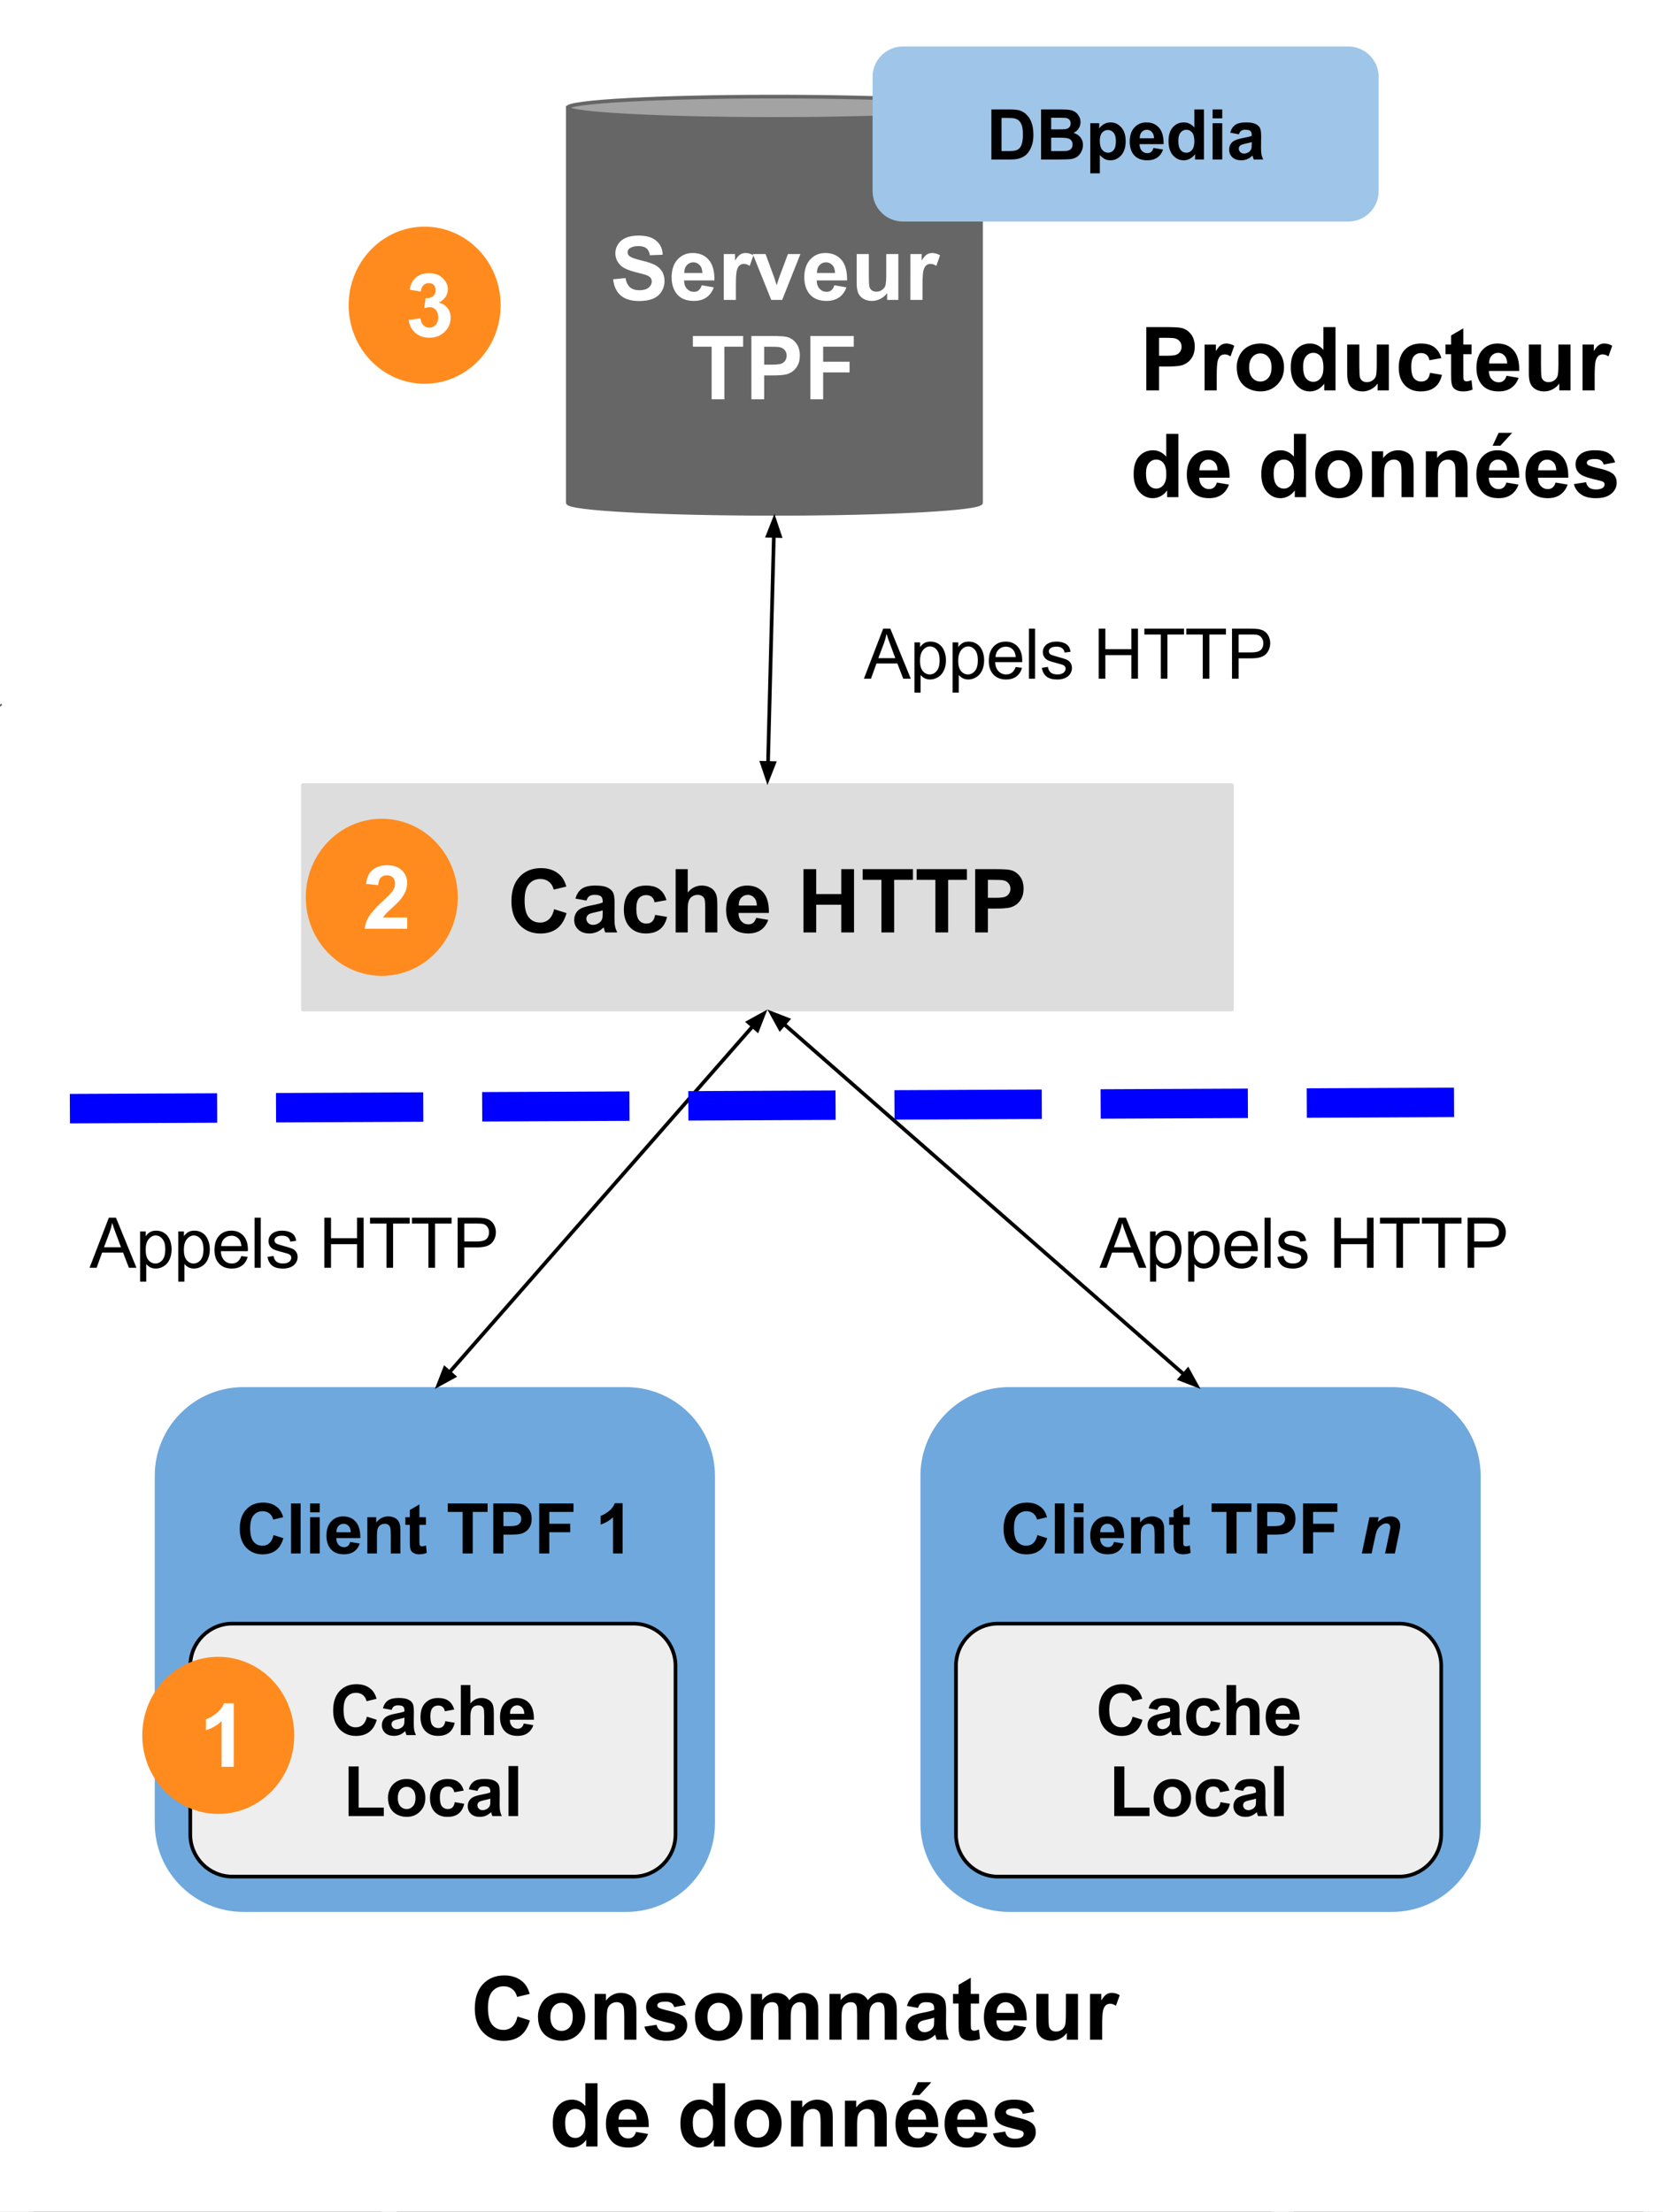 <?xml version="1.0" encoding="UTF-8" standalone="no"?>
<svg
   xmlns:dc="http://purl.org/dc/elements/1.1/"
   xmlns:cc="http://creativecommons.org/ns#"
   xmlns:rdf="http://www.w3.org/1999/02/22-rdf-syntax-ns#"
   xmlns:svg="http://www.w3.org/2000/svg"
   xmlns="http://www.w3.org/2000/svg"
   xmlns:sodipodi="http://sodipodi.sourceforge.net/DTD/sodipodi-0.dtd"
   xmlns:inkscape="http://www.inkscape.org/namespaces/inkscape"
   version="1.1"
   viewBox="0 0 451.748 600.756"
   stroke-miterlimit="10"
   id="svg137"
   sodipodi:docname="globalArchQuery_3.svg"
   width="451.748"
   height="600.756"
   style="fill:none;stroke:none;stroke-linecap:square;stroke-miterlimit:10"
   inkscape:version="0.92.2 5c3e80d, 2017-08-06">
  <rect x="0" y="0" width="451.748" height="600.756" fill="#333333" stroke="none"/>
  <defs
     id="defs141" />
  <sodipodi:namedview
     pagecolor="#ffffff"
     bordercolor="#666666"
     borderopacity="1"
     objecttolerance="10"
     gridtolerance="10"
     guidetolerance="10"
     inkscape:pageopacity="0"
     inkscape:pageshadow="2"
     inkscape:window-width="1280"
     inkscape:window-height="751"
     id="namedview139"
     showgrid="false"
     fit-margin-top="0"
     fit-margin-left="0"
     fit-margin-right="0"
     fit-margin-bottom="0"
     inkscape:zoom="0.7"
     inkscape:cx="-14.049866"
     inkscape:cy="232.22835"
     inkscape:window-x="0"
     inkscape:window-y="1"
     inkscape:window-maximized="1"
     inkscape:current-layer="svg137" />
  <clipPath
     id="g25f16dc13d_0_60.0">
    <path
       d="M 0,0 H 1058.304 V 793.669 H 0 Z"
       id="path2"
       inkscape:connector-curvature="0"
       style="clip-rule:nonzero" />
  </clipPath>
  <g
     clip-path="url(#g25f16dc13d_0_60.0)"
     id="g135"
     transform="translate(-543.202,-28.307)">
    <path
       d="M 0,0 H 1058.304 V 793.669 H 0 Z"
       id="path5"
       inkscape:connector-curvature="0"
       style="fill:#ffffff;fill-rule:evenodd" />
    <path
       d="M 543.202,28.307 H 994.95 V 629.063 H 543.202 Z"
       id="path7"
       inkscape:connector-curvature="0"
       style="fill:#000000;fill-opacity:0;fill-rule:evenodd" />
    <path
       d="M 543.202,28.307 H 994.95 V 629.063 H 543.202 Z"
       id="path9"
       inkscape:connector-curvature="0"
       style="fill-rule:evenodd;stroke:#595959;stroke-width:1;stroke-linecap:butt;stroke-linejoin:round" />
    <path
       d="m 697.444,57.577 v 0 c 0,1.674 25.128,3.031 56.126,3.031 30.997,0 56.126,-1.357 56.126,-3.031 V 164.838 c 0,1.674 -25.128,3.031 -56.126,3.031 -30.998,0 -56.126,-1.357 -56.126,-3.031 z"
       id="path11"
       inkscape:connector-curvature="0"
       style="fill:#666666;fill-rule:evenodd" />
    <path
       d="m 697.444,57.577 v 0 c 0,-1.674 25.128,-3.031 56.126,-3.031 30.997,0 56.126,1.357 56.126,3.031 v 0 c 0,1.674 -25.128,3.031 -56.126,3.031 -30.998,0 -56.126,-1.357 -56.126,-3.031 z"
       id="path13"
       inkscape:connector-curvature="0"
       style="fill:#a3a3a3;fill-rule:evenodd" />
    <path
       d="m 809.696,57.577 v 0 c 0,1.674 -25.128,3.031 -56.126,3.031 -30.998,0 -56.126,-1.357 -56.126,-3.031 v 0 c 0,-1.674 25.128,-3.031 56.126,-3.031 30.997,0 56.126,1.357 56.126,3.031 V 164.838 c 0,1.674 -25.128,3.031 -56.126,3.031 -30.998,0 -56.126,-1.357 -56.126,-3.031 V 57.577"
       id="path15"
       inkscape:connector-curvature="0"
       style="fill:#000000;fill-opacity:0;fill-rule:evenodd" />
    <path
       d="m 809.696,57.577 v 0 c 0,1.674 -25.128,3.031 -56.126,3.031 -30.998,0 -56.126,-1.357 -56.126,-3.031 v 0 c 0,-1.674 25.128,-3.031 56.126,-3.031 30.997,0 56.126,1.357 56.126,3.031 V 164.838 c 0,1.674 -25.128,3.031 -56.126,3.031 -30.998,0 -56.126,-1.357 -56.126,-3.031 V 57.577"
       id="path17"
       inkscape:connector-curvature="0"
       style="fill-rule:evenodd;stroke:#666666;stroke-width:1;stroke-linecap:butt;stroke-linejoin:round" />
    <path
       d="m 709.749,104.169 3.375,-0.328 q 0.297,1.703 1.219,2.5 0.938,0.797 2.531,0.797 1.672,0 2.516,-0.703 0.859,-0.719 0.859,-1.672 0,-0.609 -0.359,-1.031 -0.359,-0.422 -1.25,-0.75 -0.609,-0.203 -2.781,-0.75 -2.781,-0.688 -3.906,-1.688 -1.594,-1.422 -1.594,-3.469 0,-1.312 0.75,-2.453 0.75,-1.141 2.141,-1.734 1.406,-0.594 3.391,-0.594 3.234,0 4.859,1.422 1.641,1.406 1.719,3.781 l -3.469,0.141 q -0.219,-1.312 -0.953,-1.891 -0.734,-0.594 -2.203,-0.594 -1.5,0 -2.359,0.625 -0.547,0.406 -0.547,1.062 0,0.609 0.516,1.047 0.656,0.547 3.188,1.156 2.531,0.594 3.734,1.234 1.219,0.641 1.906,1.75 0.688,1.094 0.688,2.734 0,1.469 -0.828,2.766 -0.812,1.281 -2.312,1.922 -1.5,0.625 -3.75,0.625 -3.25,0 -5,-1.5 -1.75,-1.516 -2.078,-4.406 z m 24.07,1.625 3.281,0.562 q -0.641,1.797 -2.016,2.75 -1.359,0.938 -3.406,0.938 -3.25,0 -4.797,-2.125 -1.234,-1.703 -1.234,-4.281 0,-3.094 1.609,-4.844 1.625,-1.766 4.094,-1.766 2.781,0 4.375,1.844 1.609,1.828 1.547,5.609 h -8.25 q 0.031,1.469 0.797,2.281 0.766,0.812 1.891,0.812 0.781,0 1.297,-0.422 0.531,-0.422 0.812,-1.359 z m 0.188,-3.328 q -0.047,-1.422 -0.75,-2.156 -0.703,-0.75 -1.703,-0.75 -1.078,0 -1.781,0.781 -0.703,0.781 -0.688,2.125 z m 9.098,7.297 h -3.297 V 97.31 h 3.062 v 1.781 q 0.781,-1.266 1.406,-1.656 0.641,-0.406 1.438,-0.406 1.125,0 2.156,0.625 l -1.016,2.875 q -0.828,-0.547 -1.547,-0.547 -0.688,0 -1.172,0.391 -0.484,0.375 -0.766,1.375 -0.266,1 -0.266,4.172 z m 9.605,0 -5.016,-12.453 h 3.469 l 2.344,6.359 0.672,2.125 q 0.266,-0.812 0.344,-1.078 0.156,-0.516 0.344,-1.047 l 2.375,-6.359 h 3.391 l -4.953,12.453 z m 17.145,-3.969 3.281,0.562 q -0.641,1.797 -2.016,2.75 -1.359,0.938 -3.406,0.938 -3.25,0 -4.797,-2.125 -1.234,-1.703 -1.234,-4.281 0,-3.094 1.609,-4.844 1.625,-1.766 4.094,-1.766 2.781,0 4.375,1.844 1.609,1.828 1.547,5.609 h -8.25 q 0.031,1.469 0.797,2.281 0.766,0.812 1.891,0.812 0.781,0 1.297,-0.422 0.531,-0.422 0.812,-1.359 z m 0.188,-3.328 q -0.047,-1.422 -0.75,-2.156 -0.703,-0.75 -1.703,-0.75 -1.078,0 -1.781,0.781 -0.703,0.781 -0.688,2.125 z m 14.145,7.297 v -1.859 q -0.688,0.984 -1.797,1.562 -1.109,0.578 -2.328,0.578 -1.266,0 -2.266,-0.547 -0.984,-0.562 -1.438,-1.547 -0.438,-1 -0.438,-2.766 v -7.875 h 3.297 v 5.719 q 0,2.625 0.172,3.219 0.188,0.594 0.656,0.938 0.484,0.344 1.234,0.344 0.844,0 1.5,-0.453 0.672,-0.469 0.922,-1.156 0.25,-0.688 0.25,-3.359 v -5.25 h 3.281 v 12.453 z m 9.613,0 h -3.297 V 97.31 h 3.062 v 1.781 q 0.781,-1.266 1.406,-1.656 0.641,-0.406 1.438,-0.406 1.125,0 2.156,0.625 l -1.016,2.875 q -0.828,-0.547 -1.547,-0.547 -0.688,0 -1.172,0.391 -0.484,0.375 -0.766,1.375 -0.266,1 -0.266,4.172 z"
       id="path19"
       inkscape:connector-curvature="0"
       style="fill:#ffffff;fill-rule:nonzero" />
    <path
       d="M 736.515,136.763 V 122.481 h -5.094 v -2.906 h 13.656 v 2.906 h -5.094 v 14.281 z m 10.801,0 v -17.188 h 5.562 q 3.172,0 4.125,0.266 1.484,0.391 2.469,1.688 1,1.281 1,3.344 0,1.578 -0.578,2.656 -0.562,1.078 -1.453,1.703 -0.891,0.609 -1.797,0.797 -1.25,0.25 -3.594,0.25 h -2.266 v 6.484 z m 3.469,-14.281 v 4.875 h 1.891 q 2.062,0 2.75,-0.266 0.688,-0.266 1.078,-0.844 0.391,-0.578 0.391,-1.328 0,-0.938 -0.547,-1.547 -0.547,-0.609 -1.391,-0.766 -0.625,-0.125 -2.5,-0.125 z m 12.555,14.281 v -17.188 h 11.781 v 2.906 h -8.312 v 4.078 h 7.172 v 2.906 h -7.172 v 7.297 z"
       id="path21"
       inkscape:connector-curvature="0"
       style="fill:#ffffff;fill-rule:nonzero" />
    <path
       d="m 625.499,241.572 v 0 c 0,-0.015 0.012,-0.026 0.026,-0.026 h 252.294 c 0.007,0 0.014,0.003 0.019,0.008 0.005,0.005 0.008,0.012 0.008,0.019 v 60.924 c 0,0.015 -0.012,0.026 -0.026,0.026 h -252.294 c -0.015,0 -0.026,-0.012 -0.026,-0.026 z"
       id="path23"
       inkscape:connector-curvature="0"
       style="fill:#dddddd;fill-rule:evenodd" />
    <path
       d="m 625.499,241.572 v 0 c 0,-0.015 0.012,-0.026 0.026,-0.026 h 252.294 c 0.007,0 0.014,0.003 0.019,0.008 0.005,0.005 0.008,0.012 0.008,0.019 v 60.924 c 0,0.015 -0.012,0.026 -0.026,0.026 h -252.294 c -0.015,0 -0.026,-0.012 -0.026,-0.026 z"
       id="path25"
       inkscape:connector-curvature="0"
       style="fill-rule:evenodd;stroke:#dddddd;stroke-width:1;stroke-linecap:butt;stroke-linejoin:round" />
    <path
       d="m 693.725,275.262 3.375,1.062 q -0.781,2.812 -2.578,4.188 -1.797,1.359 -4.562,1.359 -3.422,0 -5.625,-2.344 -2.203,-2.344 -2.203,-6.391 0,-4.297 2.203,-6.656 2.219,-2.375 5.828,-2.375 3.156,0 5.125,1.859 1.172,1.094 1.766,3.156 l -3.438,0.828 q -0.312,-1.344 -1.281,-2.109 -0.953,-0.781 -2.344,-0.781 -1.906,0 -3.094,1.375 -1.188,1.375 -1.188,4.438 0,3.266 1.172,4.656 1.172,1.375 3.047,1.375 1.375,0 2.375,-0.875 1,-0.891 1.422,-2.766 z m 8.785,-2.344 -2.984,-0.531 q 0.5,-1.812 1.719,-2.672 1.234,-0.875 3.672,-0.875 2.203,0 3.281,0.531 1.078,0.516 1.516,1.328 0.438,0.797 0.438,2.938 l -0.031,3.844 q 0,1.641 0.156,2.422 0.156,0.781 0.594,1.672 h -3.266 q -0.125,-0.328 -0.312,-0.969 -0.078,-0.297 -0.125,-0.391 -0.844,0.812 -1.812,1.234 -0.953,0.406 -2.031,0.406 -1.922,0 -3.031,-1.047 -1.109,-1.047 -1.109,-2.641 0,-1.047 0.5,-1.875 0.5,-0.828 1.406,-1.266 0.922,-0.438 2.625,-0.766 2.312,-0.438 3.203,-0.812 v -0.328 q 0,-0.953 -0.469,-1.344 -0.469,-0.406 -1.766,-0.406 -0.891,0 -1.391,0.344 -0.484,0.344 -0.781,1.203 z m 4.406,2.672 q -0.641,0.219 -2.016,0.516 -1.359,0.281 -1.781,0.562 -0.641,0.469 -0.641,1.172 0,0.688 0.516,1.188 0.516,0.5 1.312,0.5 0.891,0 1.688,-0.578 0.609,-0.453 0.797,-1.094 0.125,-0.422 0.125,-1.609 z m 17.332,-2.781 -3.25,0.578 q -0.156,-0.969 -0.75,-1.453 -0.578,-0.5 -1.5,-0.5 -1.234,0 -1.969,0.859 -0.719,0.844 -0.719,2.828 0,2.219 0.734,3.141 0.75,0.906 2,0.906 0.938,0 1.531,-0.531 0.609,-0.531 0.844,-1.828 l 3.234,0.547 q -0.5,2.219 -1.938,3.359 -1.422,1.141 -3.828,1.141 -2.719,0 -4.344,-1.719 -1.625,-1.734 -1.625,-4.781 0,-3.078 1.625,-4.797 1.625,-1.719 4.406,-1.719 2.281,0 3.609,0.984 1.344,0.984 1.938,2.984 z m 5.77,-8.422 v 6.328 q 1.594,-1.875 3.812,-1.875 1.141,0 2.047,0.422 0.922,0.422 1.375,1.078 0.469,0.656 0.641,1.453 0.172,0.797 0.172,2.484 v 7.297 h -3.297 v -6.578 q 0,-1.953 -0.188,-2.484 -0.188,-0.531 -0.672,-0.828 -0.469,-0.312 -1.172,-0.312 -0.828,0 -1.469,0.406 -0.641,0.391 -0.953,1.188 -0.297,0.797 -0.297,2.375 v 6.234 h -3.281 v -17.188 z m 18.598,13.219 3.281,0.562 q -0.641,1.797 -2.016,2.75 -1.359,0.938 -3.406,0.938 -3.25,0 -4.797,-2.125 -1.234,-1.703 -1.234,-4.281 0,-3.094 1.609,-4.844 1.625,-1.766 4.094,-1.766 2.781,0 4.375,1.844 1.609,1.828 1.547,5.609 h -8.25 q 0.031,1.469 0.797,2.281 0.766,0.812 1.891,0.812 0.781,0 1.297,-0.422 0.531,-0.422 0.812,-1.359 z m 0.188,-3.328 q -0.047,-1.422 -0.75,-2.156 -0.703,-0.75 -1.703,-0.75 -1.078,0 -1.781,0.781 -0.703,0.781 -0.688,2.125 z m 12.656,7.297 v -17.188 h 3.469 v 6.766 h 6.797 v -6.766 h 3.469 v 17.188 h -3.469 v -7.516 h -6.797 v 7.516 z m 21.176,0 v -14.281 h -5.094 v -2.906 h 13.656 v 2.906 h -5.094 v 14.281 z m 14.66,0 v -14.281 h -5.094 v -2.906 h 13.656 v 2.906 h -5.094 v 14.281 z m 10.801,0 v -17.188 h 5.562 q 3.172,0 4.125,0.266 1.484,0.391 2.469,1.688 1,1.281 1,3.344 0,1.578 -0.578,2.656 -0.562,1.078 -1.453,1.703 -0.891,0.609 -1.797,0.797 -1.25,0.25 -3.594,0.25 h -2.266 v 6.484 z m 3.469,-14.281 v 4.875 h 1.891 q 2.062,0 2.75,-0.266 0.688,-0.266 1.078,-0.844 0.391,-0.578 0.391,-1.328 0,-0.938 -0.547,-1.547 -0.547,-0.609 -1.391,-0.766 -0.625,-0.125 -2.5,-0.125 z"
       id="path27"
       inkscape:connector-curvature="0"
       style="fill:#000000;fill-rule:nonzero" />
    <path
       d="m 753.57,167.869 -1.89,73.669"
       id="path29"
       inkscape:connector-curvature="0"
       style="fill:#000000;fill-opacity:0;fill-rule:evenodd" />
    <path
       d="m 753.416,173.867 -1.582,61.673"
       id="path31"
       inkscape:connector-curvature="0"
       style="fill-rule:evenodd;stroke:#000000;stroke-width:1;stroke-linecap:butt;stroke-linejoin:round" />
    <path
       d="m 755.067,173.909 -1.535,-4.579 -1.768,4.494 z"
       id="path33"
       inkscape:connector-curvature="0"
       style="fill:#000000;fill-rule:evenodd;stroke:#000000;stroke-width:1;stroke-linecap:butt" />
    <path
       d="m 750.182,235.498 1.535,4.579 1.768,-4.494 z"
       id="path35"
       inkscape:connector-curvature="0"
       style="fill:#000000;fill-rule:evenodd;stroke:#000000;stroke-width:1;stroke-linecap:butt" />
    <path
       d="m 585.738,429.168 v 0 c 0,-13.029 10.562,-23.591 23.591,-23.591 h 103.999 c 6.257,0 12.257,2.485 16.681,6.91 4.424,4.424 6.91,10.425 6.91,16.681 v 94.361 c 0,13.029 -10.562,23.591 -23.591,23.591 H 609.329 c -13.029,0 -23.591,-10.562 -23.591,-23.591 z"
       id="path37"
       inkscape:connector-curvature="0"
       style="fill:#6fa8dc;fill-rule:evenodd" />
    <path
       d="m 585.738,429.168 v 0 c 0,-13.029 10.562,-23.591 23.591,-23.591 h 103.999 c 6.257,0 12.257,2.485 16.681,6.91 4.424,4.424 6.91,10.425 6.91,16.681 v 94.361 c 0,13.029 -10.562,23.591 -23.591,23.591 H 609.329 c -13.029,0 -23.591,-10.562 -23.591,-23.591 z"
       id="path39"
       inkscape:connector-curvature="0"
       style="fill-rule:evenodd;stroke:#6fa8dc;stroke-width:1;stroke-linecap:butt;stroke-linejoin:round" />
    <path
       d="m 617.505,445.269 2.672,0.844 q -0.609,2.219 -2.047,3.312 -1.422,1.078 -3.609,1.078 -2.703,0 -4.453,-1.844 -1.734,-1.859 -1.734,-5.078 0,-3.391 1.75,-5.266 1.75,-1.875 4.609,-1.875 2.5,0 4.047,1.469 0.938,0.875 1.391,2.5 l -2.719,0.656 q -0.234,-1.062 -1,-1.672 -0.766,-0.609 -1.859,-0.609 -1.516,0 -2.453,1.094 -0.938,1.078 -0.938,3.5 0,2.578 0.922,3.688 0.922,1.094 2.406,1.094 1.109,0 1.891,-0.688 0.781,-0.703 1.125,-2.203 z m 4.754,5 v -13.594 h 2.609 v 13.594 z m 5.183,-11.188 v -2.406 h 2.609 v 2.406 z m 0,11.188 v -9.859 h 2.609 v 9.859 z m 10.886,-3.141 2.609,0.438 q -0.5,1.438 -1.594,2.188 -1.078,0.734 -2.703,0.734 -2.562,0 -3.797,-1.672 -0.969,-1.344 -0.969,-3.406 0,-2.438 1.266,-3.828 1.281,-1.391 3.25,-1.391 2.188,0 3.453,1.453 1.281,1.453 1.234,4.453 h -6.531 q 0.016,1.156 0.625,1.812 0.609,0.641 1.5,0.641 0.609,0 1.031,-0.328 0.422,-0.344 0.625,-1.094 z m 0.156,-2.625 q -0.031,-1.141 -0.594,-1.719 -0.547,-0.594 -1.344,-0.594 -0.859,0 -1.406,0.625 -0.562,0.609 -0.547,1.688 z m 13.485,5.766 h -2.609 v -5.031 q 0,-1.594 -0.172,-2.062 -0.156,-0.469 -0.531,-0.719 -0.375,-0.266 -0.906,-0.266 -0.688,0 -1.234,0.375 -0.531,0.359 -0.734,0.984 -0.188,0.609 -0.188,2.25 v 4.469 h -2.609 v -9.859 h 2.422 v 1.453 q 1.297,-1.672 3.25,-1.672 0.859,0 1.578,0.312 0.719,0.312 1.078,0.797 0.359,0.484 0.5,1.094 0.156,0.609 0.156,1.75 z m 6.943,-9.859 v 2.078 h -1.781 v 3.984 q 0,1.203 0.047,1.406 0.062,0.188 0.234,0.328 0.188,0.125 0.453,0.125 0.359,0 1.047,-0.25 l 0.219,2.016 q -0.906,0.391 -2.062,0.391 -0.703,0 -1.266,-0.234 -0.562,-0.234 -0.828,-0.609 -0.266,-0.375 -0.375,-1.016 -0.078,-0.453 -0.078,-1.844 v -4.297 h -1.203 v -2.078 h 1.203 v -1.953 l 2.609,-1.516 v 3.469 z m 9.959,9.859 v -11.297 h -4.031 v -2.297 h 10.812 v 2.297 h -4.031 v 11.297 z m 8.333,0 v -13.594 h 4.422 q 2.5,0 3.266,0.203 1.156,0.297 1.938,1.328 0.797,1.016 0.797,2.641 0,1.25 -0.453,2.109 -0.453,0.859 -1.156,1.344 -0.703,0.484 -1.422,0.641 -0.984,0.203 -2.844,0.203 h -1.797 v 5.125 z m 2.75,-11.297 v 3.859 h 1.5 q 1.625,0 2.172,-0.219 0.547,-0.219 0.859,-0.672 0.312,-0.453 0.312,-1.047 0,-0.75 -0.438,-1.234 -0.438,-0.484 -1.094,-0.594 -0.5,-0.094 -1.984,-0.094 z m 9.725,11.297 v -13.594 h 9.312 v 2.297 h -6.578 v 3.219 h 5.688 v 2.297 h -5.688 v 5.781 z m 22.657,0 h -2.609 v -9.828 q -1.438,1.344 -3.375,1.984 v -2.375 q 1.031,-0.328 2.219,-1.25 1.203,-0.938 1.641,-2.188 h 2.125 z"
       id="path41"
       inkscape:connector-curvature="0"
       style="fill:#000000;fill-rule:nonzero" />
    <path
       d="m 594.89,480.764 v 0 c 0,-6.326 5.128,-11.454 11.454,-11.454 h 108.902 c 3.038,0 5.951,1.207 8.099,3.355 2.148,2.148 3.355,5.062 3.355,8.099 v 45.816 c 0,6.326 -5.128,11.454 -11.454,11.454 H 606.344 c -6.326,0 -11.454,-5.128 -11.454,-11.454 z"
       id="path43"
       inkscape:connector-curvature="0"
       style="fill:#eeeeee;fill-rule:evenodd" />
    <path
       d="m 594.89,480.764 v 0 c 0,-6.326 5.128,-11.454 11.454,-11.454 h 108.902 c 3.038,0 5.951,1.207 8.099,3.355 2.148,2.148 3.355,5.062 3.355,8.099 v 45.816 c 0,6.326 -5.128,11.454 -11.454,11.454 H 606.344 c -6.326,0 -11.454,-5.128 -11.454,-11.454 z"
       id="path45"
       inkscape:connector-curvature="0"
       style="fill-rule:evenodd;stroke:#000000;stroke-width:1;stroke-linecap:butt;stroke-linejoin:round" />
    <path
       d="m 642.875,494.592 2.672,0.844 q -0.609,2.219 -2.047,3.312 -1.422,1.078 -3.609,1.078 -2.703,0 -4.453,-1.844 -1.734,-1.859 -1.734,-5.078 0,-3.391 1.75,-5.266 1.75,-1.875 4.609,-1.875 2.5,0 4.047,1.469 0.938,0.875 1.391,2.5 l -2.719,0.656 q -0.234,-1.062 -1,-1.672 -0.766,-0.609 -1.859,-0.609 -1.516,0 -2.453,1.094 -0.938,1.078 -0.938,3.5 0,2.578 0.922,3.688 0.922,1.094 2.406,1.094 1.109,0 1.891,-0.688 0.781,-0.703 1.125,-2.203 z m 6.707,-1.844 -2.359,-0.438 q 0.391,-1.422 1.359,-2.109 0.984,-0.688 2.906,-0.688 1.734,0 2.594,0.422 0.859,0.406 1.203,1.047 0.344,0.625 0.344,2.328 l -0.031,3.047 q 0,1.297 0.125,1.922 0.125,0.609 0.469,1.312 h -2.578 q -0.094,-0.266 -0.25,-0.766 -0.062,-0.234 -0.094,-0.312 -0.656,0.656 -1.422,0.984 -0.766,0.312 -1.625,0.312 -1.516,0 -2.406,-0.812 -0.875,-0.828 -0.875,-2.094 0,-0.844 0.391,-1.484 0.406,-0.656 1.125,-1 0.719,-0.359 2.078,-0.625 1.828,-0.328 2.531,-0.625 v -0.266 q 0,-0.75 -0.375,-1.062 -0.359,-0.328 -1.391,-0.328 -0.703,0 -1.094,0.281 -0.391,0.266 -0.625,0.953 z m 3.484,2.109 q -0.5,0.172 -1.594,0.406 -1.078,0.234 -1.406,0.453 -0.516,0.359 -0.516,0.922 0,0.547 0.406,0.953 0.406,0.391 1.047,0.391 0.703,0 1.344,-0.469 0.469,-0.359 0.625,-0.859 0.094,-0.344 0.094,-1.281 z m 13.532,-2.203 -2.562,0.469 q -0.141,-0.781 -0.594,-1.172 -0.453,-0.391 -1.188,-0.391 -0.984,0 -1.562,0.672 -0.578,0.672 -0.578,2.25 0,1.766 0.578,2.484 0.594,0.719 1.594,0.719 0.75,0 1.219,-0.422 0.469,-0.422 0.672,-1.453 l 2.547,0.438 q -0.391,1.766 -1.531,2.672 -1.125,0.891 -3.031,0.891 -2.156,0 -3.453,-1.359 -1.281,-1.359 -1.281,-3.781 0,-2.438 1.297,-3.797 1.297,-1.359 3.484,-1.359 1.797,0 2.859,0.781 1.062,0.766 1.531,2.359 z m 4.391,-6.656 v 5 q 1.25,-1.484 3.016,-1.484 0.891,0 1.609,0.344 0.734,0.328 1.094,0.844 0.375,0.516 0.5,1.156 0.141,0.625 0.141,1.953 v 5.781 h -2.609 v -5.203 q 0,-1.547 -0.156,-1.969 -0.141,-0.422 -0.516,-0.656 -0.375,-0.25 -0.938,-0.25 -0.656,0 -1.172,0.312 -0.5,0.312 -0.734,0.953 -0.234,0.641 -0.234,1.875 v 4.938 h -2.609 v -13.594 z m 14.49,10.453 2.609,0.438 q -0.5,1.438 -1.594,2.188 -1.078,0.734 -2.703,0.734 -2.562,0 -3.797,-1.672 -0.969,-1.344 -0.969,-3.406 0,-2.438 1.266,-3.828 1.281,-1.391 3.25,-1.391 2.188,0 3.453,1.453 1.281,1.453 1.234,4.453 h -6.531 q 0.016,1.156 0.625,1.812 0.609,0.641 1.5,0.641 0.609,0 1.031,-0.328 0.422,-0.344 0.625,-1.094 z m 0.156,-2.625 q -0.031,-1.141 -0.594,-1.719 -0.547,-0.594 -1.344,-0.594 -0.859,0 -1.406,0.625 -0.562,0.609 -0.547,1.688 z"
       id="path47"
       inkscape:connector-curvature="0"
       style="fill:#000000;fill-rule:nonzero" />
    <path
       d="m 637.885,521.592 v -13.484 h 2.75 v 11.188 h 6.828 v 2.297 z m 10.708,-5.062 q 0,-1.297 0.641,-2.516 0.641,-1.219 1.812,-1.859 1.172,-0.641 2.609,-0.641 2.25,0 3.672,1.453 1.422,1.453 1.422,3.672 0,2.234 -1.438,3.703 -1.438,1.469 -3.625,1.469 -1.359,0 -2.594,-0.609 -1.219,-0.609 -1.859,-1.797 -0.641,-1.188 -0.641,-2.875 z m 2.672,0.141 q 0,1.469 0.688,2.25 0.703,0.766 1.719,0.766 1.016,0 1.703,-0.766 0.703,-0.781 0.703,-2.266 0,-1.453 -0.703,-2.234 -0.688,-0.781 -1.703,-0.781 -1.016,0 -1.719,0.781 -0.688,0.781 -0.688,2.25 z m 17.912,-2.016 -2.562,0.469 q -0.141,-0.781 -0.594,-1.172 -0.453,-0.391 -1.188,-0.391 -0.984,0 -1.562,0.672 -0.578,0.672 -0.578,2.25 0,1.766 0.578,2.484 0.594,0.719 1.594,0.719 0.75,0 1.219,-0.422 0.469,-0.422 0.672,-1.453 l 2.547,0.438 q -0.391,1.766 -1.531,2.672 -1.125,0.891 -3.031,0.891 -2.156,0 -3.453,-1.359 -1.281,-1.359 -1.281,-3.781 0,-2.438 1.297,-3.797 1.297,-1.359 3.484,-1.359 1.797,0 2.859,0.781 1.062,0.766 1.531,2.359 z m 3.735,0.094 -2.359,-0.438 q 0.391,-1.422 1.359,-2.109 0.984,-0.688 2.906,-0.688 1.734,0 2.594,0.422 0.859,0.406 1.203,1.047 0.344,0.625 0.344,2.328 l -0.031,3.047 q 0,1.297 0.125,1.922 0.125,0.609 0.469,1.312 h -2.578 q -0.094,-0.266 -0.25,-0.766 -0.062,-0.234 -0.094,-0.312 -0.656,0.656 -1.422,0.984 -0.766,0.312 -1.625,0.312 -1.516,0 -2.406,-0.812 -0.875,-0.828 -0.875,-2.094 0,-0.844 0.391,-1.484 0.406,-0.656 1.125,-1 0.719,-0.359 2.078,-0.625 1.828,-0.328 2.531,-0.625 v -0.266 q 0,-0.75 -0.375,-1.062 -0.359,-0.328 -1.391,-0.328 -0.703,0 -1.094,0.281 -0.391,0.266 -0.625,0.953 z m 3.484,2.109 q -0.5,0.172 -1.594,0.406 -1.078,0.234 -1.406,0.453 -0.516,0.359 -0.516,0.922 0,0.547 0.406,0.953 0.406,0.391 1.047,0.391 0.703,0 1.344,-0.469 0.469,-0.359 0.625,-0.859 0.094,-0.344 0.094,-1.281 z m 4.938,4.734 V 507.998 h 2.609 v 13.594 z"
       id="path49"
       inkscape:connector-curvature="0"
       style="fill:#000000;fill-rule:nonzero" />
    <path
       d="m 793.738,429.168 v 0 c 0,-13.029 10.562,-23.591 23.591,-23.591 h 103.999 c 6.257,0 12.257,2.485 16.681,6.91 4.424,4.424 6.91,10.425 6.91,16.681 v 94.361 c 0,13.029 -10.562,23.591 -23.591,23.591 H 817.329 c -13.029,0 -23.591,-10.562 -23.591,-23.591 z"
       id="path51"
       inkscape:connector-curvature="0"
       style="fill:#6fa8dc;fill-rule:evenodd" />
    <path
       d="m 793.738,429.168 v 0 c 0,-13.029 10.562,-23.591 23.591,-23.591 h 103.999 c 6.257,0 12.257,2.485 16.681,6.91 4.424,4.424 6.91,10.425 6.91,16.681 v 94.361 c 0,13.029 -10.562,23.591 -23.591,23.591 H 817.329 c -13.029,0 -23.591,-10.562 -23.591,-23.591 z"
       id="path53"
       inkscape:connector-curvature="0"
       style="fill-rule:evenodd;stroke:#6fa8dc;stroke-width:1;stroke-linecap:butt;stroke-linejoin:round" />
    <path
       d="m 824.995,445.269 2.672,0.844 q -0.609,2.219 -2.047,3.312 -1.422,1.078 -3.609,1.078 -2.703,0 -4.453,-1.844 -1.734,-1.859 -1.734,-5.078 0,-3.391 1.75,-5.266 1.75,-1.875 4.609,-1.875 2.5,0 4.047,1.469 0.938,0.875 1.391,2.5 l -2.719,0.656 q -0.234,-1.062 -1,-1.672 -0.766,-0.609 -1.859,-0.609 -1.516,0 -2.453,1.094 -0.938,1.078 -0.938,3.5 0,2.578 0.922,3.688 0.922,1.094 2.406,1.094 1.109,0 1.891,-0.688 0.781,-0.703 1.125,-2.203 z m 4.754,5 v -13.594 h 2.609 v 13.594 z m 5.183,-11.188 v -2.406 h 2.609 v 2.406 z m 0,11.188 v -9.859 h 2.609 v 9.859 z m 10.886,-3.141 2.609,0.438 q -0.5,1.438 -1.594,2.188 -1.078,0.734 -2.703,0.734 -2.562,0 -3.797,-1.672 -0.969,-1.344 -0.969,-3.406 0,-2.438 1.266,-3.828 1.281,-1.391 3.25,-1.391 2.188,0 3.453,1.453 1.281,1.453 1.234,4.453 h -6.531 q 0.016,1.156 0.625,1.812 0.609,0.641 1.5,0.641 0.609,0 1.031,-0.328 0.422,-0.344 0.625,-1.094 z m 0.156,-2.625 q -0.031,-1.141 -0.594,-1.719 -0.547,-0.594 -1.344,-0.594 -0.859,0 -1.406,0.625 -0.562,0.609 -0.547,1.688 z m 13.485,5.766 h -2.609 v -5.031 q 0,-1.594 -0.172,-2.062 -0.156,-0.469 -0.531,-0.719 -0.375,-0.266 -0.906,-0.266 -0.688,0 -1.234,0.375 -0.531,0.359 -0.734,0.984 -0.188,0.609 -0.188,2.25 v 4.469 h -2.609 v -9.859 h 2.422 v 1.453 q 1.297,-1.672 3.25,-1.672 0.859,0 1.578,0.312 0.719,0.312 1.078,0.797 0.359,0.484 0.5,1.094 0.156,0.609 0.156,1.75 z m 6.943,-9.859 v 2.078 h -1.781 v 3.984 q 0,1.203 0.047,1.406 0.062,0.188 0.234,0.328 0.188,0.125 0.453,0.125 0.359,0 1.047,-0.25 l 0.219,2.016 q -0.906,0.391 -2.062,0.391 -0.703,0 -1.266,-0.234 -0.562,-0.234 -0.828,-0.609 -0.266,-0.375 -0.375,-1.016 -0.078,-0.453 -0.078,-1.844 v -4.297 h -1.203 v -2.078 h 1.203 v -1.953 l 2.609,-1.516 v 3.469 z m 9.959,9.859 v -11.297 h -4.031 v -2.297 h 10.812 v 2.297 h -4.031 v 11.297 z m 8.333,0 v -13.594 h 4.422 q 2.5,0 3.266,0.203 1.156,0.297 1.938,1.328 0.797,1.016 0.797,2.641 0,1.25 -0.453,2.109 -0.453,0.859 -1.156,1.344 -0.703,0.484 -1.422,0.641 -0.984,0.203 -2.844,0.203 h -1.797 v 5.125 z m 2.75,-11.297 v 3.859 h 1.5 q 1.625,0 2.172,-0.219 0.547,-0.219 0.859,-0.672 0.312,-0.453 0.312,-1.047 0,-0.75 -0.438,-1.234 -0.438,-0.484 -1.094,-0.594 -0.5,-0.094 -1.984,-0.094 z m 9.725,11.297 v -13.594 h 9.312 v 2.297 h -6.578 v 3.219 h 5.688 v 2.297 h -5.688 v 5.781 z"
       id="path55"
       inkscape:connector-curvature="0"
       style="fill:#000000;fill-rule:nonzero" />
    <path
       d="m 915.202,440.41 h 2.516 l -0.25,1.281 q 0.938,-0.812 1.75,-1.156 0.828,-0.344 1.75,-0.344 1.203,0 1.906,0.703 0.703,0.688 0.703,1.828 0,0.531 -0.312,1.969 l -1.156,5.578 h -2.656 l 1.172,-5.594 q 0.25,-1.25 0.25,-1.5 0,-0.5 -0.297,-0.797 -0.297,-0.297 -0.844,-0.297 -0.578,0 -1.297,0.5 -0.719,0.484 -1.125,1.297 -0.297,0.578 -0.656,2.344 l -0.859,4.047 H 913.14 Z"
       id="path57"
       inkscape:connector-curvature="0"
       style="fill:#000000;fill-rule:nonzero" />
    <path
       d="m 802.89,480.764 v 0 c 0,-6.326 5.128,-11.454 11.454,-11.454 h 108.902 c 3.038,0 5.951,1.207 8.099,3.355 2.148,2.148 3.355,5.062 3.355,8.099 v 45.816 c 0,6.326 -5.128,11.454 -11.454,11.454 H 814.344 c -6.326,0 -11.454,-5.128 -11.454,-11.454 z"
       id="path59"
       inkscape:connector-curvature="0"
       style="fill:#eeeeee;fill-rule:evenodd" />
    <path
       d="m 802.89,480.764 v 0 c 0,-6.326 5.128,-11.454 11.454,-11.454 h 108.902 c 3.038,0 5.951,1.207 8.099,3.355 2.148,2.148 3.355,5.062 3.355,8.099 v 45.816 c 0,6.326 -5.128,11.454 -11.454,11.454 H 814.344 c -6.326,0 -11.454,-5.128 -11.454,-11.454 z"
       id="path61"
       inkscape:connector-curvature="0"
       style="fill-rule:evenodd;stroke:#000000;stroke-width:1;stroke-linecap:butt;stroke-linejoin:round" />
    <path
       d="m 850.875,494.592 2.672,0.844 q -0.609,2.219 -2.047,3.312 -1.422,1.078 -3.609,1.078 -2.703,0 -4.453,-1.844 -1.734,-1.859 -1.734,-5.078 0,-3.391 1.75,-5.266 1.75,-1.875 4.609,-1.875 2.5,0 4.047,1.469 0.938,0.875 1.391,2.5 l -2.719,0.656 q -0.234,-1.062 -1,-1.672 -0.766,-0.609 -1.859,-0.609 -1.516,0 -2.453,1.094 -0.938,1.078 -0.938,3.5 0,2.578 0.922,3.688 0.922,1.094 2.406,1.094 1.109,0 1.891,-0.688 0.781,-0.703 1.125,-2.203 z m 6.707,-1.844 -2.359,-0.438 q 0.391,-1.422 1.359,-2.109 0.984,-0.688 2.906,-0.688 1.734,0 2.594,0.422 0.859,0.406 1.203,1.047 0.344,0.625 0.344,2.328 l -0.031,3.047 q 0,1.297 0.125,1.922 0.125,0.609 0.469,1.312 h -2.578 q -0.094,-0.266 -0.25,-0.766 -0.062,-0.234 -0.094,-0.312 -0.656,0.656 -1.422,0.984 -0.766,0.312 -1.625,0.312 -1.516,0 -2.406,-0.812 -0.875,-0.828 -0.875,-2.094 0,-0.844 0.391,-1.484 0.406,-0.656 1.125,-1 0.719,-0.359 2.078,-0.625 1.828,-0.328 2.531,-0.625 v -0.266 q 0,-0.75 -0.375,-1.062 -0.359,-0.328 -1.391,-0.328 -0.703,0 -1.094,0.281 -0.391,0.266 -0.625,0.953 z m 3.484,2.109 q -0.5,0.172 -1.594,0.406 -1.078,0.234 -1.406,0.453 -0.516,0.359 -0.516,0.922 0,0.547 0.406,0.953 0.406,0.391 1.047,0.391 0.703,0 1.344,-0.469 0.469,-0.359 0.625,-0.859 0.094,-0.344 0.094,-1.281 z m 13.532,-2.203 -2.562,0.469 q -0.141,-0.781 -0.594,-1.172 -0.453,-0.391 -1.188,-0.391 -0.984,0 -1.562,0.672 -0.578,0.672 -0.578,2.25 0,1.766 0.578,2.484 0.594,0.719 1.594,0.719 0.75,0 1.219,-0.422 0.469,-0.422 0.672,-1.453 l 2.547,0.438 q -0.391,1.766 -1.531,2.672 -1.125,0.891 -3.031,0.891 -2.156,0 -3.453,-1.359 -1.281,-1.359 -1.281,-3.781 0,-2.438 1.297,-3.797 1.297,-1.359 3.484,-1.359 1.797,0 2.859,0.781 1.062,0.766 1.531,2.359 z m 4.391,-6.656 v 5 q 1.25,-1.484 3.016,-1.484 0.891,0 1.609,0.344 0.734,0.328 1.094,0.844 0.375,0.516 0.5,1.156 0.141,0.625 0.141,1.953 v 5.781 h -2.609 v -5.203 q 0,-1.547 -0.156,-1.969 -0.141,-0.422 -0.516,-0.656 -0.375,-0.25 -0.938,-0.25 -0.656,0 -1.172,0.312 -0.5,0.312 -0.734,0.953 -0.234,0.641 -0.234,1.875 v 4.938 h -2.609 v -13.594 z m 14.49,10.453 2.609,0.438 q -0.5,1.438 -1.594,2.188 -1.078,0.734 -2.703,0.734 -2.562,0 -3.797,-1.672 -0.969,-1.344 -0.969,-3.406 0,-2.438 1.266,-3.828 1.281,-1.391 3.25,-1.391 2.188,0 3.453,1.453 1.281,1.453 1.234,4.453 h -6.531 q 0.016,1.156 0.625,1.812 0.609,0.641 1.5,0.641 0.609,0 1.031,-0.328 0.422,-0.344 0.625,-1.094 z m 0.156,-2.625 q -0.031,-1.141 -0.594,-1.719 -0.547,-0.594 -1.344,-0.594 -0.859,0 -1.406,0.625 -0.562,0.609 -0.547,1.688 z"
       id="path63"
       inkscape:connector-curvature="0"
       style="fill:#000000;fill-rule:nonzero" />
    <path
       d="m 845.885,521.592 v -13.484 h 2.75 v 11.188 h 6.828 v 2.297 z m 10.708,-5.062 q 0,-1.297 0.641,-2.516 0.641,-1.219 1.812,-1.859 1.172,-0.641 2.609,-0.641 2.25,0 3.672,1.453 1.422,1.453 1.422,3.672 0,2.234 -1.438,3.703 -1.438,1.469 -3.625,1.469 -1.359,0 -2.594,-0.609 -1.219,-0.609 -1.859,-1.797 -0.641,-1.188 -0.641,-2.875 z m 2.672,0.141 q 0,1.469 0.688,2.25 0.703,0.766 1.719,0.766 1.016,0 1.703,-0.766 0.703,-0.781 0.703,-2.266 0,-1.453 -0.703,-2.234 -0.688,-0.781 -1.703,-0.781 -1.016,0 -1.719,0.781 -0.688,0.781 -0.688,2.25 z m 17.912,-2.016 -2.562,0.469 q -0.141,-0.781 -0.594,-1.172 -0.453,-0.391 -1.188,-0.391 -0.984,0 -1.562,0.672 -0.578,0.672 -0.578,2.25 0,1.766 0.578,2.484 0.594,0.719 1.594,0.719 0.75,0 1.219,-0.422 0.469,-0.422 0.672,-1.453 l 2.547,0.438 q -0.391,1.766 -1.531,2.672 -1.125,0.891 -3.031,0.891 -2.156,0 -3.453,-1.359 -1.281,-1.359 -1.281,-3.781 0,-2.438 1.297,-3.797 1.297,-1.359 3.484,-1.359 1.797,0 2.859,0.781 1.062,0.766 1.531,2.359 z m 3.735,0.094 -2.359,-0.438 q 0.391,-1.422 1.359,-2.109 0.984,-0.688 2.906,-0.688 1.734,0 2.594,0.422 0.859,0.406 1.203,1.047 0.344,0.625 0.344,2.328 l -0.031,3.047 q 0,1.297 0.125,1.922 0.125,0.609 0.469,1.312 h -2.578 q -0.094,-0.266 -0.25,-0.766 -0.062,-0.234 -0.094,-0.312 -0.656,0.656 -1.422,0.984 -0.766,0.312 -1.625,0.312 -1.516,0 -2.406,-0.812 -0.875,-0.828 -0.875,-2.094 0,-0.844 0.391,-1.484 0.406,-0.656 1.125,-1 0.719,-0.359 2.078,-0.625 1.828,-0.328 2.531,-0.625 v -0.266 q 0,-0.75 -0.375,-1.062 -0.359,-0.328 -1.391,-0.328 -0.703,0 -1.094,0.281 -0.391,0.266 -0.625,0.953 z m 3.484,2.109 q -0.5,0.172 -1.594,0.406 -1.078,0.234 -1.406,0.453 -0.516,0.359 -0.516,0.922 0,0.547 0.406,0.953 0.406,0.391 1.047,0.391 0.703,0 1.344,-0.469 0.469,-0.359 0.625,-0.859 0.094,-0.344 0.094,-1.281 z m 4.938,4.734 V 507.998 h 2.609 v 13.594 z"
       id="path65"
       inkscape:connector-curvature="0"
       style="fill:#000000;fill-rule:nonzero" />
    <path
       d="M 661.328,405.577 751.659,302.522"
       id="path67"
       inkscape:connector-curvature="0"
       style="fill:#000000;fill-opacity:0;fill-rule:evenodd" />
    <path
       d="m 665.283,401.065 82.421,-94.031"
       id="path69"
       inkscape:connector-curvature="0"
       style="fill-rule:evenodd;stroke:#000000;stroke-width:1;stroke-linecap:butt;stroke-linejoin:round" />
    <path
       d="m 664.041,399.977 -1.749,4.501 4.233,-2.324 z"
       id="path71"
       inkscape:connector-curvature="0"
       style="fill:#000000;fill-rule:evenodd;stroke:#000000;stroke-width:1;stroke-linecap:butt" />
    <path
       d="m 748.946,308.123 1.749,-4.501 -4.233,2.324 z"
       id="path73"
       inkscape:connector-curvature="0"
       style="fill:#000000;fill-rule:evenodd;stroke:#000000;stroke-width:1;stroke-linecap:butt" />
    <path
       d="M 869.328,405.577 751.659,302.522"
       id="path75"
       inkscape:connector-curvature="0"
       style="fill:#000000;fill-opacity:0;fill-rule:evenodd" />
    <path
       d="M 864.814,401.624 756.172,306.475"
       id="path77"
       inkscape:connector-curvature="0"
       style="fill-rule:evenodd;stroke:#000000;stroke-width:1;stroke-linecap:butt;stroke-linejoin:round" />
    <path
       d="m 863.726,402.867 4.502,1.747 -2.326,-4.232 z"
       id="path79"
       inkscape:connector-curvature="0"
       style="fill:#000000;fill-rule:evenodd;stroke:#000000;stroke-width:1;stroke-linecap:butt" />
    <path
       d="m 757.261,305.233 -4.502,-1.747 2.326,4.232 z"
       id="path81"
       inkscape:connector-curvature="0"
       style="fill:#000000;fill-rule:evenodd;stroke:#000000;stroke-width:1;stroke-linecap:butt" />
    <path
       d="m 558.564,345.735 h 136 v 36.346 h -136 z"
       id="path83"
       inkscape:connector-curvature="0"
       style="fill:#000000;fill-opacity:0;fill-rule:evenodd" />
    <path
       d="m 567.533,372.655 5.234,-13.594 h 1.938 l 5.562,13.594 h -2.047 l -1.594,-4.125 h -5.688 l -1.484,4.125 z m 3.922,-5.578 h 4.609 l -1.406,-3.781 q -0.656,-1.703 -0.969,-2.812 -0.266,1.312 -0.734,2.594 z m 9.803,9.359 v -13.641 h 1.531 v 1.281 q 0.531,-0.75 1.203,-1.125 0.688,-0.375 1.641,-0.375 1.266,0 2.234,0.656 0.969,0.641 1.453,1.828 0.5,1.188 0.5,2.594 0,1.516 -0.547,2.734 -0.547,1.203 -1.578,1.844 -1.031,0.641 -2.172,0.641 -0.844,0 -1.516,-0.344 -0.656,-0.359 -1.078,-0.891 v 4.797 z m 1.516,-8.656 q 0,1.906 0.766,2.812 0.781,0.906 1.875,0.906 1.109,0 1.891,-0.938 0.797,-0.938 0.797,-2.922 0,-1.875 -0.781,-2.812 -0.766,-0.938 -1.844,-0.938 -1.062,0 -1.891,1 -0.812,1 -0.812,2.891 z m 8.86,8.656 v -13.641 h 1.531 v 1.281 q 0.531,-0.75 1.203,-1.125 0.688,-0.375 1.641,-0.375 1.266,0 2.234,0.656 0.969,0.641 1.453,1.828 0.5,1.188 0.5,2.594 0,1.516 -0.547,2.734 -0.547,1.203 -1.578,1.844 -1.031,0.641 -2.172,0.641 -0.844,0 -1.516,-0.344 -0.656,-0.359 -1.078,-0.891 v 4.797 z m 1.516,-8.656 q 0,1.906 0.766,2.812 0.781,0.906 1.875,0.906 1.109,0 1.891,-0.938 0.797,-0.938 0.797,-2.922 0,-1.875 -0.781,-2.812 -0.766,-0.938 -1.844,-0.938 -1.062,0 -1.891,1 -0.812,1 -0.812,2.891 z m 15.61,1.703 1.719,0.219 q -0.406,1.5 -1.516,2.344 -1.094,0.828 -2.812,0.828 -2.156,0 -3.422,-1.328 -1.266,-1.328 -1.266,-3.734 0,-2.484 1.266,-3.859 1.281,-1.375 3.328,-1.375 1.984,0 3.234,1.344 1.25,1.344 1.25,3.797 0,0.141 -0.016,0.438 h -7.344 q 0.094,1.625 0.922,2.484 0.828,0.859 2.062,0.859 0.906,0 1.547,-0.469 0.656,-0.484 1.047,-1.547 z m -5.484,-2.703 h 5.5 q -0.109,-1.234 -0.625,-1.859 -0.797,-0.969 -2.078,-0.969 -1.141,0 -1.938,0.781 -0.781,0.766 -0.859,2.047 z m 9.079,5.875 v -13.594 h 1.672 v 13.594 z m 3.504,-2.938 1.656,-0.266 q 0.141,1 0.766,1.531 0.641,0.516 1.781,0.516 1.156,0 1.703,-0.469 0.562,-0.469 0.562,-1.094 0,-0.562 -0.484,-0.891 -0.344,-0.219 -1.703,-0.562 -1.844,-0.469 -2.562,-0.797 -0.703,-0.344 -1.078,-0.938 -0.359,-0.609 -0.359,-1.328 0,-0.656 0.297,-1.219 0.312,-0.562 0.828,-0.938 0.391,-0.281 1.062,-0.484 0.672,-0.203 1.438,-0.203 1.172,0 2.047,0.344 0.875,0.328 1.281,0.906 0.422,0.562 0.578,1.516 l -1.625,0.219 q -0.109,-0.75 -0.656,-1.172 -0.531,-0.438 -1.5,-0.438 -1.156,0 -1.641,0.391 -0.484,0.375 -0.484,0.875 0,0.328 0.203,0.594 0.203,0.266 0.641,0.438 0.25,0.094 1.469,0.438 1.766,0.469 2.469,0.766 0.703,0.297 1.094,0.875 0.406,0.578 0.406,1.438 0,0.828 -0.484,1.578 -0.484,0.734 -1.406,1.141 -0.922,0.391 -2.078,0.391 -1.922,0 -2.938,-0.797 -1,-0.797 -1.281,-2.359 z m 15.449,2.938 v -13.594 h 1.812 v 5.578 h 7.062 v -5.578 h 1.797 v 13.594 h -1.797 v -6.406 h -7.062 v 6.406 z m 16.879,0 v -12 h -4.469 v -1.594 h 10.766 v 1.594 h -4.5 v 12 z m 11.396,0 v -12 h -4.469 v -1.594 h 10.766 v 1.594 h -4.5 v 12 z m 7.943,0 v -13.594 h 5.125 q 1.359,0 2.078,0.125 1,0.172 1.672,0.641 0.672,0.469 1.078,1.312 0.422,0.844 0.422,1.844 0,1.734 -1.109,2.938 -1.094,1.203 -3.984,1.203 h -3.484 v 5.531 z m 1.797,-7.141 h 3.516 q 1.75,0 2.469,-0.641 0.734,-0.656 0.734,-1.828 0,-0.859 -0.438,-1.469 -0.422,-0.609 -1.125,-0.797 -0.453,-0.125 -1.672,-0.125 h -3.484 z"
       id="path85"
       inkscape:connector-curvature="0"
       style="fill:#000000;fill-rule:nonzero" />
    <path
       d="m 832.911,345.735 h 136.472 v 36.346 H 832.911 Z"
       id="path87"
       inkscape:connector-curvature="0"
       style="fill:#000000;fill-opacity:0;fill-rule:evenodd" />
    <path
       d="m 841.88,372.655 5.234,-13.594 h 1.938 l 5.562,13.594 H 852.567 l -1.594,-4.125 h -5.688 l -1.484,4.125 z m 3.922,-5.578 h 4.609 l -1.406,-3.781 q -0.656,-1.703 -0.969,-2.812 -0.266,1.312 -0.734,2.594 z m 9.803,9.359 v -13.641 h 1.531 v 1.281 q 0.531,-0.75 1.203,-1.125 0.688,-0.375 1.641,-0.375 1.266,0 2.234,0.656 0.969,0.641 1.453,1.828 0.5,1.188 0.5,2.594 0,1.516 -0.547,2.734 -0.547,1.203 -1.578,1.844 -1.031,0.641 -2.172,0.641 -0.844,0 -1.516,-0.344 -0.656,-0.359 -1.078,-0.891 v 4.797 z m 1.516,-8.656 q 0,1.906 0.766,2.812 0.781,0.906 1.875,0.906 1.109,0 1.891,-0.938 0.797,-0.938 0.797,-2.922 0,-1.875 -0.781,-2.812 -0.766,-0.938 -1.844,-0.938 -1.062,0 -1.891,1 -0.812,1 -0.812,2.891 z m 8.86,8.656 v -13.641 h 1.531 v 1.281 q 0.531,-0.75 1.203,-1.125 0.688,-0.375 1.641,-0.375 1.266,0 2.234,0.656 0.969,0.641 1.453,1.828 0.5,1.188 0.5,2.594 0,1.516 -0.547,2.734 -0.547,1.203 -1.578,1.844 -1.031,0.641 -2.172,0.641 -0.844,0 -1.516,-0.344 -0.656,-0.359 -1.078,-0.891 v 4.797 z m 1.516,-8.656 q 0,1.906 0.766,2.812 0.781,0.906 1.875,0.906 1.109,0 1.891,-0.938 0.797,-0.938 0.797,-2.922 0,-1.875 -0.781,-2.812 -0.766,-0.938 -1.844,-0.938 -1.062,0 -1.891,1 -0.812,1 -0.812,2.891 z m 15.61,1.703 1.719,0.219 q -0.406,1.5 -1.516,2.344 -1.094,0.828 -2.812,0.828 -2.156,0 -3.422,-1.328 -1.266,-1.328 -1.266,-3.734 0,-2.484 1.266,-3.859 1.281,-1.375 3.328,-1.375 1.984,0 3.234,1.344 1.25,1.344 1.25,3.797 0,0.141 -0.016,0.438 h -7.344 q 0.094,1.625 0.922,2.484 0.828,0.859 2.062,0.859 0.906,0 1.547,-0.469 0.656,-0.484 1.047,-1.547 z m -5.484,-2.703 h 5.5 q -0.109,-1.234 -0.625,-1.859 -0.797,-0.969 -2.078,-0.969 -1.141,0 -1.938,0.781 -0.781,0.766 -0.859,2.047 z m 9.079,5.875 v -13.594 h 1.672 v 13.594 z m 3.504,-2.938 1.656,-0.266 q 0.141,1 0.766,1.531 0.641,0.516 1.781,0.516 1.156,0 1.703,-0.469 0.562,-0.469 0.562,-1.094 0,-0.562 -0.484,-0.891 -0.344,-0.219 -1.703,-0.562 -1.844,-0.469 -2.562,-0.797 -0.703,-0.344 -1.078,-0.938 -0.359,-0.609 -0.359,-1.328 0,-0.656 0.297,-1.219 0.312,-0.562 0.828,-0.938 0.391,-0.281 1.062,-0.484 0.672,-0.203 1.438,-0.203 1.172,0 2.047,0.344 0.875,0.328 1.281,0.906 0.422,0.562 0.578,1.516 l -1.625,0.219 q -0.109,-0.75 -0.656,-1.172 -0.531,-0.438 -1.5,-0.438 -1.156,0 -1.641,0.391 -0.484,0.375 -0.484,0.875 0,0.328 0.203,0.594 0.203,0.266 0.641,0.438 0.25,0.094 1.469,0.438 1.766,0.469 2.469,0.766 0.703,0.297 1.094,0.875 0.406,0.578 0.406,1.438 0,0.828 -0.484,1.578 -0.484,0.734 -1.406,1.141 -0.922,0.391 -2.078,0.391 -1.922,0 -2.938,-0.797 -1,-0.797 -1.281,-2.359 z m 15.449,2.938 v -13.594 h 1.812 v 5.578 h 7.062 v -5.578 h 1.797 v 13.594 h -1.797 v -6.406 h -7.062 v 6.406 z m 16.879,0 v -12 h -4.469 v -1.594 h 10.766 v 1.594 h -4.5 v 12 z m 11.396,0 v -12 h -4.469 v -1.594 h 10.766 v 1.594 h -4.5 v 12 z m 7.943,0 v -13.594 h 5.125 q 1.359,0 2.078,0.125 1,0.172 1.672,0.641 0.672,0.469 1.078,1.312 0.422,0.844 0.422,1.844 0,1.734 -1.109,2.938 -1.094,1.203 -3.984,1.203 h -3.484 v 5.531 z m 1.797,-7.141 h 3.516 q 1.75,0 2.469,-0.641 0.734,-0.656 0.734,-1.828 0,-0.859 -0.438,-1.469 -0.422,-0.609 -1.125,-0.797 -0.453,-0.125 -1.672,-0.125 h -3.484 z"
       id="path89"
       inkscape:connector-curvature="0"
       style="fill:#000000;fill-rule:nonzero" />
    <path
       d="m 566.186,329.423 381.669,-1.732"
       id="path91"
       inkscape:connector-curvature="0"
       style="fill:#000000;fill-opacity:0;fill-rule:evenodd" />
    <path
       d="m 566.186,329.423 381.669,-1.732"
       id="path93"
       inkscape:connector-curvature="0"
       style="fill-rule:evenodd;stroke:#0000ff;stroke-width:8;stroke-linecap:butt;stroke-linejoin:round;stroke-dasharray:32, 24" />
    <path
       d="m 832.911,102.304 h 167.874 v 36.346 h -167.874 z"
       id="path95"
       inkscape:connector-curvature="0"
       style="fill:#000000;fill-opacity:0;fill-rule:evenodd" />
    <path
       d="m 854.59,134.344 v -17.188 h 5.562 q 3.172,0 4.125,0.266 1.484,0.391 2.469,1.688 1,1.281 1,3.344 0,1.578 -0.578,2.656 -0.562,1.078 -1.453,1.703 -0.891,0.609 -1.797,0.797 -1.25,0.25 -3.594,0.25 h -2.266 v 6.484 z m 3.469,-14.281 v 4.875 h 1.891 q 2.062,0 2.75,-0.266 0.688,-0.266 1.078,-0.844 0.391,-0.578 0.391,-1.328 0,-0.938 -0.547,-1.547 -0.547,-0.609 -1.391,-0.766 -0.625,-0.125 -2.5,-0.125 z m 15.664,14.281 h -3.297 v -12.453 h 3.062 v 1.781 q 0.781,-1.266 1.406,-1.656 0.641,-0.406 1.438,-0.406 1.125,0 2.156,0.625 l -1.016,2.875 q -0.828,-0.547 -1.547,-0.547 -0.688,0 -1.172,0.391 -0.484,0.375 -0.766,1.375 -0.266,1 -0.266,4.172 z m 5.434,-6.406 q 0,-1.641 0.797,-3.172 0.812,-1.531 2.297,-2.344 1.484,-0.812 3.312,-0.812 2.828,0 4.625,1.844 1.812,1.828 1.812,4.625 0,2.828 -1.828,4.688 -1.828,1.859 -4.594,1.859 -1.703,0 -3.266,-0.766 -1.547,-0.781 -2.359,-2.266 -0.797,-1.5 -0.797,-3.656 z m 3.375,0.188 q 0,1.844 0.875,2.828 0.875,0.984 2.172,0.984 1.281,0 2.156,-0.984 0.875,-0.984 0.875,-2.859 0,-1.828 -0.875,-2.813 -0.875,-0.984 -2.156,-0.984 -1.297,0 -2.172,0.984 -0.875,0.984 -0.875,2.844 z m 23.457,6.219 h -3.062 v -1.828 q -0.766,1.062 -1.797,1.594 -1.031,0.516 -2.094,0.516 -2.141,0 -3.672,-1.719 -1.531,-1.734 -1.531,-4.828 0,-3.172 1.484,-4.813 1.5,-1.656 3.766,-1.656 2.094,0 3.609,1.734 v -6.188 h 3.297 z m -8.797,-6.5 q 0,2 0.562,2.891 0.797,1.281 2.219,1.281 1.141,0 1.938,-0.953 0.797,-0.969 0.797,-2.891 0,-2.156 -0.781,-3.094 -0.766,-0.938 -1.969,-0.938 -1.172,0 -1.969,0.938 -0.797,0.922 -0.797,2.766 z m 20.238,6.5 v -1.859 q -0.688,0.984 -1.797,1.562 -1.109,0.578 -2.328,0.578 -1.266,0 -2.266,-0.547 -0.984,-0.562 -1.438,-1.547 -0.438,-1 -0.438,-2.766 v -7.875 h 3.297 v 5.719 q 0,2.625 0.172,3.219 0.188,0.594 0.656,0.938 0.484,0.344 1.234,0.344 0.844,0 1.5,-0.453 0.672,-0.469 0.922,-1.156 0.25,-0.688 0.25,-3.359 v -5.25 h 3.281 v 12.453 z m 17.316,-8.766 -3.25,0.578 q -0.156,-0.969 -0.75,-1.453 -0.578,-0.5 -1.5,-0.5 -1.234,0 -1.969,0.859 -0.719,0.844 -0.719,2.828 0,2.219 0.734,3.141 0.75,0.906 2,0.906 0.938,0 1.531,-0.531 0.609,-0.531 0.844,-1.828 l 3.234,0.547 q -0.5,2.219 -1.938,3.359 -1.422,1.141 -3.828,1.141 -2.719,0 -4.344,-1.719 -1.625,-1.734 -1.625,-4.781 0,-3.078 1.625,-4.797 1.625,-1.719 4.406,-1.719 2.281,0 3.609,0.984 1.344,0.984 1.938,2.984 z m 8.207,-3.688 v 2.625 h -2.25 v 5.016 q 0,1.531 0.062,1.781 0.062,0.25 0.281,0.422 0.234,0.156 0.562,0.156 0.453,0 1.328,-0.312 l 0.281,2.547 q -1.156,0.5 -2.609,0.5 -0.891,0 -1.609,-0.297 -0.703,-0.297 -1.047,-0.766 -0.328,-0.484 -0.453,-1.297 -0.109,-0.578 -0.109,-2.312 v -5.438 h -1.516 v -2.625 h 1.516 v -2.469 l 3.312,-1.922 v 4.391 z m 9.492,8.484 3.281,0.562 q -0.641,1.797 -2.016,2.75 -1.359,0.938 -3.406,0.938 -3.25,0 -4.797,-2.125 -1.234,-1.703 -1.234,-4.281 0,-3.094 1.609,-4.844 1.625,-1.766 4.094,-1.766 2.781,0 4.375,1.844 1.609,1.828 1.547,5.609 h -8.25 q 0.031,1.469 0.797,2.281 0.766,0.812 1.891,0.812 0.781,0 1.297,-0.422 0.531,-0.422 0.812,-1.359 z m 0.188,-3.328 q -0.047,-1.422 -0.75,-2.156 -0.703,-0.75 -1.703,-0.75 -1.078,0 -1.781,0.781 -0.703,0.781 -0.688,2.125 z m 14.145,7.297 v -1.859 q -0.688,0.984 -1.797,1.562 -1.109,0.578 -2.328,0.578 -1.266,0 -2.266,-0.547 -0.984,-0.562 -1.438,-1.547 -0.438,-1 -0.438,-2.766 v -7.875 h 3.297 v 5.719 q 0,2.625 0.172,3.219 0.188,0.594 0.656,0.938 0.484,0.344 1.234,0.344 0.844,0 1.5,-0.453 0.672,-0.469 0.922,-1.156 0.25,-0.688 0.25,-3.359 v -5.25 h 3.281 v 12.453 z m 9.613,0 h -3.297 v -12.453 h 3.062 v 1.781 q 0.781,-1.266 1.406,-1.656 0.641,-0.406 1.438,-0.406 1.125,0 2.156,0.625 l -1.016,2.875 q -0.828,-0.547 -1.547,-0.547 -0.688,0 -1.172,0.391 -0.484,0.375 -0.766,1.375 -0.266,1 -0.266,4.172 z"
       id="path97"
       inkscape:connector-curvature="0"
       style="fill:#000000;fill-rule:nonzero" />
    <path
       d="m 863.309,163.344 h -3.062 v -1.828 q -0.766,1.062 -1.797,1.594 -1.031,0.516 -2.094,0.516 -2.141,0 -3.672,-1.719 -1.531,-1.734 -1.531,-4.828 0,-3.172 1.484,-4.812 1.5,-1.656 3.766,-1.656 2.094,0 3.609,1.734 v -6.188 h 3.297 z m -8.797,-6.5 q 0,2 0.562,2.891 0.797,1.281 2.219,1.281 1.141,0 1.938,-0.953 0.797,-0.969 0.797,-2.891 0,-2.156 -0.781,-3.094 -0.766,-0.938 -1.969,-0.938 -1.172,0 -1.969,0.938 -0.797,0.922 -0.797,2.766 z m 19.254,2.531 3.281,0.562 q -0.641,1.797 -2.016,2.75 -1.359,0.938 -3.406,0.938 -3.25,0 -4.797,-2.125 -1.234,-1.703 -1.234,-4.281 0,-3.094 1.609,-4.844 1.625,-1.766 4.094,-1.766 2.781,0 4.375,1.844 1.609,1.828 1.547,5.609 h -8.25 q 0.031,1.469 0.797,2.281 0.766,0.812 1.891,0.812 0.781,0 1.297,-0.422 0.531,-0.422 0.812,-1.359 z m 0.188,-3.328 q -0.047,-1.422 -0.75,-2.156 -0.703,-0.75 -1.703,-0.75 -1.078,0 -1.781,0.781 -0.703,0.781 -0.688,2.125 z m 24.031,7.297 h -3.062 v -1.828 q -0.766,1.062 -1.797,1.594 -1.031,0.516 -2.094,0.516 -2.141,0 -3.672,-1.719 -1.531,-1.734 -1.531,-4.828 0,-3.172 1.484,-4.812 1.5,-1.656 3.766,-1.656 2.094,0 3.609,1.734 v -6.188 h 3.297 z m -8.797,-6.5 q 0,2 0.562,2.891 0.797,1.281 2.219,1.281 1.141,0 1.938,-0.953 0.797,-0.969 0.797,-2.891 0,-2.156 -0.781,-3.094 -0.766,-0.938 -1.969,-0.938 -1.172,0 -1.969,0.938 -0.797,0.922 -0.797,2.766 z m 11.285,0.094 q 0,-1.641 0.797,-3.172 0.812,-1.531 2.297,-2.344 1.484,-0.812 3.312,-0.812 2.828,0 4.625,1.844 1.812,1.828 1.812,4.625 0,2.828 -1.828,4.688 -1.828,1.859 -4.594,1.859 -1.703,0 -3.266,-0.766 -1.547,-0.781 -2.359,-2.266 -0.797,-1.5 -0.797,-3.656 z m 3.375,0.188 q 0,1.844 0.875,2.828 0.875,0.984 2.172,0.984 1.281,0 2.156,-0.984 0.875,-0.984 0.875,-2.859 0,-1.828 -0.875,-2.812 -0.875,-0.984 -2.156,-0.984 -1.297,0 -2.172,0.984 -0.875,0.984 -0.875,2.844 z m 23.363,6.219 h -3.297 v -6.359 q 0,-2.016 -0.219,-2.594 -0.203,-0.594 -0.688,-0.922 -0.469,-0.328 -1.125,-0.328 -0.859,0 -1.547,0.469 -0.672,0.469 -0.922,1.25 -0.25,0.766 -0.25,2.844 v 5.641 h -3.297 v -12.453 h 3.062 v 1.828 q 1.625,-2.109 4.094,-2.109 1.094,0 1.984,0.406 0.906,0.391 1.375,1 0.469,0.609 0.641,1.391 0.188,0.766 0.188,2.203 z m 14.66,0 h -3.297 v -6.359 q 0,-2.016 -0.219,-2.594 -0.203,-0.594 -0.688,-0.922 -0.469,-0.328 -1.125,-0.328 -0.859,0 -1.547,0.469 -0.672,0.469 -0.922,1.25 -0.25,0.766 -0.25,2.844 v 5.641 h -3.297 v -12.453 h 3.062 v 1.828 q 1.625,-2.109 4.094,-2.109 1.094,0 1.984,0.406 0.906,0.391 1.375,1 0.469,0.609 0.641,1.391 0.188,0.766 0.188,2.203 z m 10.551,-3.969 3.281,0.562 q -0.641,1.797 -2.016,2.75 -1.359,0.938 -3.406,0.938 -3.25,0 -4.797,-2.125 -1.234,-1.703 -1.234,-4.281 0,-3.094 1.609,-4.844 1.625,-1.766 4.094,-1.766 2.781,0 4.375,1.844 1.609,1.828 1.547,5.609 h -8.25 q 0.031,1.469 0.797,2.281 0.766,0.812 1.891,0.812 0.781,0 1.297,-0.422 0.531,-0.422 0.812,-1.359 z m 0.188,-3.328 q -0.047,-1.422 -0.75,-2.156 -0.703,-0.75 -1.703,-0.75 -1.078,0 -1.781,0.781 -0.703,0.781 -0.688,2.125 z m -3.938,-6.672 1.625,-3.5 h 3.688 l -3.219,3.5 z m 17.098,10 3.281,0.562 q -0.641,1.797 -2.016,2.75 -1.359,0.938 -3.406,0.938 -3.25,0 -4.797,-2.125 -1.234,-1.703 -1.234,-4.281 0,-3.094 1.609,-4.844 1.625,-1.766 4.094,-1.766 2.781,0 4.375,1.844 1.609,1.828 1.547,5.609 h -8.25 q 0.031,1.469 0.797,2.281 0.766,0.812 1.891,0.812 0.781,0 1.297,-0.422 0.531,-0.422 0.812,-1.359 z m 0.188,-3.328 q -0.047,-1.422 -0.75,-2.156 -0.703,-0.75 -1.703,-0.75 -1.078,0 -1.781,0.781 -0.703,0.781 -0.688,2.125 z m 4.785,3.75 3.312,-0.516 q 0.203,0.969 0.844,1.469 0.656,0.5 1.812,0.5 1.281,0 1.922,-0.469 0.438,-0.328 0.438,-0.891 0,-0.375 -0.234,-0.609 -0.25,-0.234 -1.109,-0.438 -3.984,-0.875 -5.047,-1.609 -1.484,-1 -1.484,-2.797 0,-1.625 1.281,-2.719 1.281,-1.109 3.969,-1.109 2.547,0 3.781,0.844 1.25,0.828 1.719,2.453 l -3.109,0.578 q -0.188,-0.734 -0.75,-1.109 -0.562,-0.391 -1.594,-0.391 -1.297,0 -1.859,0.359 -0.375,0.266 -0.375,0.672 0,0.344 0.328,0.594 0.453,0.328 3.078,0.938 2.625,0.594 3.672,1.453 1.031,0.875 1.031,2.453 0,1.703 -1.438,2.938 -1.422,1.234 -4.219,1.234 -2.547,0 -4.031,-1.031 -1.484,-1.031 -1.938,-2.797 z"
       id="path99"
       inkscape:connector-curvature="0"
       style="fill:#000000;fill-rule:nonzero" />
    <path
       d="m 648.911,550.304 h 220.283 v 36.346 H 648.911 Z"
       id="path101"
       inkscape:connector-curvature="0"
       style="fill:#000000;fill-opacity:0;fill-rule:evenodd" />
    <path
       d="m 683.773,576.032 3.375,1.062 q -0.781,2.812 -2.578,4.188 -1.797,1.359 -4.562,1.359 -3.422,0 -5.625,-2.344 -2.203,-2.344 -2.203,-6.391 0,-4.297 2.203,-6.656 2.219,-2.375 5.828,-2.375 3.156,0 5.125,1.859 1.172,1.094 1.766,3.156 l -3.438,0.828 q -0.312,-1.344 -1.281,-2.109 -0.953,-0.781 -2.344,-0.781 -1.906,0 -3.094,1.375 -1.188,1.375 -1.188,4.438 0,3.266 1.172,4.656 1.172,1.375 3.047,1.375 1.375,0 2.375,-0.875 1,-0.891 1.422,-2.766 z m 5.566,-0.094 q 0,-1.641 0.797,-3.172 0.812,-1.531 2.297,-2.344 1.484,-0.812 3.312,-0.812 2.828,0 4.625,1.844 1.812,1.828 1.812,4.625 0,2.828 -1.828,4.688 -1.828,1.859 -4.594,1.859 -1.703,0 -3.266,-0.766 -1.547,-0.781 -2.359,-2.266 -0.797,-1.5 -0.797,-3.656 z m 3.375,0.188 q 0,1.844 0.875,2.828 0.875,0.984 2.172,0.984 1.281,0 2.156,-0.984 0.875,-0.984 0.875,-2.859 0,-1.828 -0.875,-2.812 -0.875,-0.984 -2.156,-0.984 -1.297,0 -2.172,0.984 -0.875,0.984 -0.875,2.844 z m 23.363,6.219 h -3.297 v -6.359 q 0,-2.016 -0.219,-2.594 -0.203,-0.594 -0.688,-0.922 -0.469,-0.328 -1.125,-0.328 -0.859,0 -1.547,0.469 -0.672,0.469 -0.922,1.25 -0.25,0.766 -0.25,2.844 v 5.641 h -3.297 v -12.453 h 3.062 v 1.828 q 1.625,-2.109 4.094,-2.109 1.094,0 1.984,0.406 0.906,0.391 1.375,1 0.469,0.609 0.641,1.391 0.188,0.766 0.188,2.203 z m 2.176,-3.547 3.312,-0.516 q 0.203,0.969 0.844,1.469 0.656,0.5 1.812,0.5 1.281,0 1.922,-0.469 0.438,-0.328 0.438,-0.891 0,-0.375 -0.234,-0.609 -0.25,-0.234 -1.109,-0.438 -3.984,-0.875 -5.047,-1.609 -1.484,-1 -1.484,-2.797 0,-1.625 1.281,-2.719 1.281,-1.109 3.969,-1.109 2.547,0 3.781,0.844 1.25,0.828 1.719,2.453 l -3.109,0.578 q -0.188,-0.734 -0.75,-1.109 -0.562,-0.391 -1.594,-0.391 -1.297,0 -1.859,0.359 -0.375,0.266 -0.375,0.672 0,0.344 0.328,0.594 0.453,0.328 3.078,0.938 2.625,0.594 3.672,1.453 1.031,0.875 1.031,2.453 0,1.703 -1.438,2.938 -1.422,1.234 -4.219,1.234 -2.547,0 -4.031,-1.031 -1.484,-1.031 -1.938,-2.797 z m 13.754,-2.859 q 0,-1.641 0.797,-3.172 0.812,-1.531 2.297,-2.344 1.484,-0.812 3.312,-0.812 2.828,0 4.625,1.844 1.812,1.828 1.812,4.625 0,2.828 -1.828,4.688 -1.828,1.859 -4.594,1.859 -1.703,0 -3.266,-0.766 -1.547,-0.781 -2.359,-2.266 -0.797,-1.5 -0.797,-3.656 z m 3.375,0.188 q 0,1.844 0.875,2.828 0.875,0.984 2.172,0.984 1.281,0 2.156,-0.984 0.875,-0.984 0.875,-2.859 0,-1.828 -0.875,-2.812 -0.875,-0.984 -2.156,-0.984 -1.297,0 -2.172,0.984 -0.875,0.984 -0.875,2.844 z m 11.801,-6.234 h 3.031 v 1.703 q 1.625,-1.984 3.875,-1.984 1.203,0 2.078,0.5 0.875,0.484 1.438,1.484 0.828,-1 1.766,-1.484 0.953,-0.5 2.031,-0.5 1.375,0 2.312,0.562 0.953,0.562 1.422,1.641 0.344,0.797 0.344,2.578 v 7.953 h -3.297 v -7.109 q 0,-1.859 -0.328,-2.391 -0.469,-0.703 -1.406,-0.703 -0.703,0 -1.312,0.422 -0.609,0.422 -0.875,1.234 -0.266,0.812 -0.266,2.562 v 5.984 h -3.297 v -6.828 q 0,-1.812 -0.172,-2.328 -0.172,-0.531 -0.547,-0.781 -0.375,-0.266 -1,-0.266 -0.766,0 -1.375,0.406 -0.609,0.406 -0.875,1.188 -0.266,0.766 -0.266,2.562 v 6.047 h -3.281 z m 21.34,0 h 3.031 v 1.703 q 1.625,-1.984 3.875,-1.984 1.203,0 2.078,0.5 0.875,0.484 1.438,1.484 0.828,-1 1.766,-1.484 0.953,-0.5 2.031,-0.5 1.375,0 2.312,0.562 0.953,0.562 1.422,1.641 0.344,0.797 0.344,2.578 v 7.953 h -3.297 v -7.109 q 0,-1.859 -0.328,-2.391 -0.469,-0.703 -1.406,-0.703 -0.703,0 -1.312,0.422 -0.609,0.422 -0.875,1.234 -0.266,0.812 -0.266,2.562 v 5.984 h -3.297 v -6.828 q 0,-1.812 -0.172,-2.328 -0.172,-0.531 -0.547,-0.781 -0.375,-0.266 -1,-0.266 -0.766,0 -1.375,0.406 -0.609,0.406 -0.875,1.188 -0.266,0.766 -0.266,2.562 v 6.047 h -3.281 z m 24.043,3.797 -2.984,-0.531 q 0.5,-1.812 1.719,-2.672 1.234,-0.875 3.672,-0.875 2.203,0 3.281,0.531 1.078,0.516 1.516,1.328 0.438,0.797 0.438,2.938 l -0.031,3.844 q 0,1.641 0.156,2.422 0.156,0.781 0.594,1.672 h -3.266 q -0.125,-0.328 -0.312,-0.969 -0.078,-0.297 -0.125,-0.391 -0.844,0.812 -1.812,1.234 -0.953,0.406 -2.031,0.406 -1.922,0 -3.031,-1.047 -1.109,-1.047 -1.109,-2.641 0,-1.047 0.5,-1.875 0.5,-0.828 1.406,-1.266 0.922,-0.438 2.625,-0.766 2.312,-0.438 3.203,-0.812 v -0.328 q 0,-0.953 -0.469,-1.344 -0.469,-0.406 -1.766,-0.406 -0.891,0 -1.391,0.344 -0.484,0.344 -0.781,1.203 z m 4.406,2.672 q -0.641,0.219 -2.016,0.516 -1.359,0.281 -1.781,0.562 -0.641,0.469 -0.641,1.172 0,0.688 0.516,1.188 0.516,0.5 1.312,0.5 0.891,0 1.688,-0.578 0.609,-0.453 0.797,-1.094 0.125,-0.422 0.125,-1.609 z m 12.191,-6.469 v 2.625 h -2.25 v 5.016 q 0,1.531 0.062,1.781 0.062,0.25 0.281,0.422 0.234,0.156 0.562,0.156 0.453,0 1.328,-0.312 l 0.281,2.547 q -1.156,0.5 -2.609,0.5 -0.891,0 -1.609,-0.297 -0.703,-0.297 -1.047,-0.766 -0.328,-0.484 -0.453,-1.297 -0.109,-0.578 -0.109,-2.312 v -5.438 h -1.516 v -2.625 h 1.516 v -2.469 l 3.312,-1.922 v 4.391 z m 9.492,8.484 3.281,0.562 q -0.641,1.797 -2.016,2.75 -1.359,0.938 -3.406,0.938 -3.25,0 -4.797,-2.125 -1.234,-1.703 -1.234,-4.281 0,-3.094 1.609,-4.844 1.625,-1.766 4.094,-1.766 2.781,0 4.375,1.844 1.609,1.828 1.547,5.609 h -8.25 q 0.031,1.469 0.797,2.281 0.766,0.812 1.891,0.812 0.781,0 1.297,-0.422 0.531,-0.422 0.812,-1.359 z m 0.188,-3.328 q -0.047,-1.422 -0.75,-2.156 -0.703,-0.75 -1.703,-0.75 -1.078,0 -1.781,0.781 -0.703,0.781 -0.688,2.125 z m 14.145,7.297 v -1.859 q -0.688,0.984 -1.797,1.562 -1.109,0.578 -2.328,0.578 -1.266,0 -2.266,-0.547 -0.984,-0.562 -1.438,-1.547 -0.438,-1 -0.438,-2.766 v -7.875 h 3.297 v 5.719 q 0,2.625 0.172,3.219 0.188,0.594 0.656,0.938 0.484,0.344 1.234,0.344 0.844,0 1.5,-0.453 0.672,-0.469 0.922,-1.156 0.25,-0.688 0.25,-3.359 v -5.25 h 3.281 v 12.453 z m 9.613,0 h -3.297 v -12.453 h 3.062 v 1.781 q 0.781,-1.266 1.406,-1.656 0.641,-0.406 1.438,-0.406 1.125,0 2.156,0.625 l -1.016,2.875 q -0.828,-0.547 -1.547,-0.547 -0.688,0 -1.172,0.391 -0.484,0.375 -0.766,1.375 -0.266,1 -0.266,4.172 z"
       id="path103"
       inkscape:connector-curvature="0"
       style="fill:#000000;fill-rule:nonzero" />
    <path
       d="m 705.513,611.345 h -3.062 v -1.828 q -0.766,1.062 -1.797,1.594 -1.031,0.516 -2.094,0.516 -2.141,0 -3.672,-1.719 -1.531,-1.734 -1.531,-4.828 0,-3.172 1.484,-4.812 1.5,-1.656 3.766,-1.656 2.094,0 3.609,1.734 v -6.188 h 3.297 z m -8.797,-6.5 q 0,2 0.562,2.891 0.797,1.281 2.219,1.281 1.141,0 1.938,-0.953 0.797,-0.969 0.797,-2.891 0,-2.156 -0.781,-3.094 -0.766,-0.938 -1.969,-0.938 -1.172,0 -1.969,0.938 -0.797,0.922 -0.797,2.766 z m 19.254,2.531 3.281,0.562 q -0.641,1.797 -2.016,2.75 -1.359,0.938 -3.406,0.938 -3.25,0 -4.797,-2.125 -1.234,-1.703 -1.234,-4.281 0,-3.094 1.609,-4.844 1.625,-1.766 4.094,-1.766 2.781,0 4.375,1.844 1.609,1.828 1.547,5.609 h -8.25 q 0.031,1.469 0.797,2.281 0.766,0.812 1.891,0.812 0.781,0 1.297,-0.422 0.531,-0.422 0.812,-1.359 z m 0.188,-3.328 q -0.047,-1.422 -0.75,-2.156 -0.703,-0.75 -1.703,-0.75 -1.078,0 -1.781,0.781 -0.703,0.781 -0.688,2.125 z m 24.031,7.297 h -3.062 v -1.828 q -0.766,1.062 -1.797,1.594 -1.031,0.516 -2.094,0.516 -2.141,0 -3.672,-1.719 -1.531,-1.734 -1.531,-4.828 0,-3.172 1.484,-4.812 1.5,-1.656 3.766,-1.656 2.094,0 3.609,1.734 v -6.188 h 3.297 z m -8.797,-6.5 q 0,2 0.562,2.891 0.797,1.281 2.219,1.281 1.141,0 1.938,-0.953 0.797,-0.969 0.797,-2.891 0,-2.156 -0.781,-3.094 -0.766,-0.938 -1.969,-0.938 -1.172,0 -1.969,0.938 -0.797,0.922 -0.797,2.766 z m 11.285,0.094 q 0,-1.641 0.797,-3.172 0.812,-1.531 2.297,-2.344 1.484,-0.812 3.312,-0.812 2.828,0 4.625,1.844 1.812,1.828 1.812,4.625 0,2.828 -1.828,4.688 -1.828,1.859 -4.594,1.859 -1.703,0 -3.266,-0.766 -1.547,-0.781 -2.359,-2.266 -0.797,-1.5 -0.797,-3.656 z m 3.375,0.188 q 0,1.844 0.875,2.828 0.875,0.984 2.172,0.984 1.281,0 2.156,-0.984 0.875,-0.984 0.875,-2.859 0,-1.828 -0.875,-2.812 -0.875,-0.984 -2.156,-0.984 -1.297,0 -2.172,0.984 -0.875,0.984 -0.875,2.844 z m 23.363,6.219 h -3.297 v -6.359 q 0,-2.016 -0.219,-2.594 -0.203,-0.594 -0.688,-0.922 -0.469,-0.328 -1.125,-0.328 -0.859,0 -1.547,0.469 -0.672,0.469 -0.922,1.25 -0.25,0.766 -0.25,2.844 v 5.641 h -3.297 v -12.453 h 3.062 v 1.828 q 1.625,-2.109 4.094,-2.109 1.094,0 1.984,0.406 0.906,0.391 1.375,1 0.469,0.609 0.641,1.391 0.188,0.766 0.188,2.203 z m 14.66,0 h -3.297 v -6.359 q 0,-2.016 -0.219,-2.594 -0.203,-0.594 -0.688,-0.922 -0.469,-0.328 -1.125,-0.328 -0.859,0 -1.547,0.469 -0.672,0.469 -0.922,1.25 -0.25,0.766 -0.25,2.844 v 5.641 h -3.297 v -12.453 h 3.062 v 1.828 q 1.625,-2.109 4.094,-2.109 1.094,0 1.984,0.406 0.906,0.391 1.375,1 0.469,0.609 0.641,1.391 0.188,0.766 0.188,2.203 z m 10.551,-3.969 3.281,0.562 q -0.641,1.797 -2.016,2.75 -1.359,0.938 -3.406,0.938 -3.25,0 -4.797,-2.125 -1.234,-1.703 -1.234,-4.281 0,-3.094 1.609,-4.844 1.625,-1.766 4.094,-1.766 2.781,0 4.375,1.844 1.609,1.828 1.547,5.609 h -8.25 q 0.031,1.469 0.797,2.281 0.766,0.812 1.891,0.812 0.781,0 1.297,-0.422 0.531,-0.422 0.812,-1.359 z m 0.188,-3.328 q -0.047,-1.422 -0.75,-2.156 -0.703,-0.75 -1.703,-0.75 -1.078,0 -1.781,0.781 -0.703,0.781 -0.688,2.125 z m -3.938,-6.672 1.625,-3.5 h 3.688 l -3.219,3.5 z m 17.098,10 3.281,0.562 q -0.641,1.797 -2.016,2.75 -1.359,0.938 -3.406,0.938 -3.25,0 -4.797,-2.125 -1.234,-1.703 -1.234,-4.281 0,-3.094 1.609,-4.844 1.625,-1.766 4.094,-1.766 2.781,0 4.375,1.844 1.609,1.828 1.547,5.609 h -8.25 q 0.031,1.469 0.797,2.281 0.766,0.812 1.891,0.812 0.781,0 1.297,-0.422 0.531,-0.422 0.812,-1.359 z m 0.188,-3.328 q -0.047,-1.422 -0.75,-2.156 -0.703,-0.75 -1.703,-0.75 -1.078,0 -1.781,0.781 -0.703,0.781 -0.688,2.125 z m 4.785,3.75 3.312,-0.516 q 0.203,0.969 0.844,1.469 0.656,0.5 1.812,0.5 1.281,0 1.922,-0.469 0.438,-0.328 0.438,-0.891 0,-0.375 -0.234,-0.609 -0.25,-0.234 -1.109,-0.438 -3.984,-0.875 -5.047,-1.609 -1.484,-1 -1.484,-2.797 0,-1.625 1.281,-2.719 1.281,-1.109 3.969,-1.109 2.547,0 3.781,0.844 1.25,0.828 1.719,2.453 l -3.109,0.578 q -0.188,-0.734 -0.75,-1.109 -0.562,-0.391 -1.594,-0.391 -1.297,0 -1.859,0.359 -0.375,0.266 -0.375,0.672 0,0.344 0.328,0.594 0.453,0.328 3.078,0.938 2.625,0.594 3.672,1.453 1.031,0.875 1.031,2.453 0,1.703 -1.438,2.938 -1.422,1.234 -4.219,1.234 -2.547,0 -4.031,-1.031 -1.484,-1.031 -1.938,-2.797 z"
       id="path105"
       inkscape:connector-curvature="0"
       style="fill:#000000;fill-rule:nonzero" />
    <path
       d="m 780.735,49.194 v 0 c 0,-4.285 3.474,-7.759 7.759,-7.759 h 120.955 c 2.058,0 4.031,0.817 5.486,2.272 1.455,1.455 2.272,3.428 2.272,5.486 v 31.034 c 0,4.285 -3.474,7.759 -7.759,7.759 H 788.494 c -4.285,0 -7.759,-3.474 -7.759,-7.759 z"
       id="path107"
       inkscape:connector-curvature="0"
       style="fill:#9fc5e8;fill-rule:evenodd" />
    <path
       d="m 780.735,49.194 v 0 c 0,-4.285 3.474,-7.759 7.759,-7.759 h 120.955 c 2.058,0 4.031,0.817 5.486,2.272 1.455,1.455 2.272,3.428 2.272,5.486 v 31.034 c 0,4.285 -3.474,7.759 -7.759,7.759 H 788.494 c -4.285,0 -7.759,-3.474 -7.759,-7.759 z"
       id="path109"
       inkscape:connector-curvature="0"
       style="fill-rule:evenodd;stroke:#9fc5e8;stroke-width:1;stroke-linecap:butt;stroke-linejoin:round" />
    <path
       d="m 812.51,58.038 h 5.016 q 1.703,0 2.594,0.25 1.188,0.359 2.047,1.266 0.859,0.891 1.297,2.203 0.453,1.297 0.453,3.203 0,1.688 -0.422,2.891 -0.516,1.484 -1.453,2.406 -0.719,0.703 -1.938,1.094 -0.906,0.281 -2.422,0.281 h -5.172 z m 2.75,2.297 v 9 h 2.047 q 1.141,0 1.656,-0.125 0.672,-0.172 1.109,-0.562 0.438,-0.406 0.719,-1.312 0.281,-0.922 0.281,-2.5 0,-1.578 -0.281,-2.422 -0.281,-0.844 -0.781,-1.312 -0.5,-0.469 -1.266,-0.641 -0.578,-0.125 -2.25,-0.125 z m 10.739,-2.297 h 5.438 q 1.609,0 2.406,0.141 0.797,0.125 1.422,0.547 0.625,0.422 1.031,1.141 0.422,0.703 0.422,1.594 0,0.953 -0.516,1.75 -0.5,0.797 -1.391,1.188 1.25,0.375 1.906,1.25 0.672,0.859 0.672,2.047 0,0.922 -0.438,1.797 -0.422,0.875 -1.172,1.406 -0.75,0.516 -1.844,0.641 -0.688,0.078 -3.312,0.094 h -4.625 z m 2.75,2.25 v 3.156 h 1.797 q 1.609,0 2,-0.047 0.703,-0.094 1.094,-0.484 0.406,-0.406 0.406,-1.062 0,-0.641 -0.344,-1.031 -0.344,-0.391 -1.031,-0.484 -0.406,-0.047 -2.344,-0.047 z m 0,5.422 v 3.625 h 2.547 q 1.484,0 1.875,-0.078 0.609,-0.109 1,-0.531 0.391,-0.438 0.391,-1.172 0,-0.609 -0.297,-1.031 -0.297,-0.422 -0.859,-0.609 -0.562,-0.203 -2.438,-0.203 z m 10.629,-3.938 h 2.422 v 1.453 q 0.469,-0.734 1.281,-1.203 0.812,-0.469 1.797,-0.469 1.703,0 2.906,1.344 1.203,1.344 1.203,3.75 0,2.469 -1.219,3.844 -1.203,1.359 -2.922,1.359 -0.812,0 -1.484,-0.312 -0.656,-0.328 -1.391,-1.125 v 4.969 h -2.594 z m 2.578,4.766 q 0,1.656 0.656,2.453 0.656,0.797 1.594,0.797 0.922,0 1.516,-0.719 0.609,-0.734 0.609,-2.406 0,-1.547 -0.625,-2.297 -0.625,-0.75 -1.531,-0.75 -0.969,0 -1.594,0.734 -0.625,0.734 -0.625,2.188 z m 14.583,1.953 2.609,0.438 q -0.5,1.438 -1.594,2.188 -1.078,0.734 -2.703,0.734 -2.562,0 -3.797,-1.672 -0.969,-1.344 -0.969,-3.406 0,-2.438 1.266,-3.828 1.281,-1.391 3.25,-1.391 2.188,0 3.453,1.453 1.281,1.453 1.234,4.453 h -6.531 q 0.016,1.156 0.625,1.812 0.609,0.641 1.5,0.641 0.609,0 1.031,-0.328 0.422,-0.344 0.625,-1.094 z m 0.156,-2.625 q -0.031,-1.141 -0.594,-1.719 -0.547,-0.594 -1.344,-0.594 -0.859,0 -1.406,0.625 -0.562,0.609 -0.547,1.688 z m 13.563,5.766 h -2.422 v -1.453 q -0.609,0.844 -1.438,1.266 -0.812,0.406 -1.641,0.406 -1.703,0 -2.922,-1.359 -1.203,-1.375 -1.203,-3.828 0,-2.5 1.172,-3.797 1.188,-1.312 2.984,-1.312 1.656,0 2.859,1.375 v -4.891 h 2.609 z m -6.969,-5.141 q 0,1.578 0.438,2.281 0.641,1.016 1.766,1.016 0.906,0 1.531,-0.766 0.625,-0.766 0.625,-2.281 0,-1.703 -0.609,-2.438 -0.609,-0.75 -1.562,-0.75 -0.938,0 -1.562,0.734 -0.625,0.734 -0.625,2.203 z m 9.318,-6.047 v -2.406 h 2.609 v 2.406 z m 0,11.188 v -9.859 h 2.609 v 9.859 z m 7.136,-6.844 -2.359,-0.438 q 0.391,-1.422 1.359,-2.109 0.984,-0.688 2.906,-0.688 1.734,0 2.594,0.422 0.859,0.406 1.203,1.047 0.344,0.625 0.344,2.328 l -0.031,3.047 q 0,1.297 0.125,1.922 0.125,0.609 0.469,1.312 h -2.578 q -0.094,-0.266 -0.25,-0.766 -0.062,-0.234 -0.094,-0.312 -0.656,0.656 -1.422,0.984 -0.766,0.312 -1.625,0.312 -1.516,0 -2.406,-0.812 -0.875,-0.828 -0.875,-2.094 0,-0.844 0.391,-1.484 0.406,-0.656 1.125,-1 0.719,-0.359 2.078,-0.625 1.828,-0.328 2.531,-0.625 v -0.266 q 0,-0.75 -0.375,-1.063 -0.359,-0.328 -1.391,-0.328 -0.703,0 -1.094,0.281 -0.391,0.266 -0.625,0.953 z m 3.484,2.109 q -0.5,0.172 -1.594,0.406 -1.078,0.234 -1.406,0.453 -0.516,0.359 -0.516,0.922 0,0.547 0.406,0.953 0.406,0.391 1.047,0.391 0.703,0 1.344,-0.469 0.469,-0.359 0.625,-0.859 0.094,-0.344 0.094,-1.281 z"
       id="path111"
       inkscape:connector-curvature="0"
       style="fill:#000000;fill-rule:nonzero" />
    <path
       d="m 768.911,185.735 h 151.181 v 36.346 H 768.911 Z"
       id="path113"
       inkscape:connector-curvature="0"
       style="fill:#000000;fill-opacity:0;fill-rule:evenodd" />
    <path
       d="m 777.88,212.655 5.234,-13.594 h 1.938 l 5.562,13.594 H 788.567 l -1.594,-4.125 h -5.688 l -1.484,4.125 z m 3.922,-5.578 h 4.609 l -1.406,-3.781 q -0.656,-1.703 -0.969,-2.812 -0.266,1.312 -0.734,2.594 z m 9.803,9.359 v -13.641 h 1.531 v 1.281 q 0.531,-0.75 1.203,-1.125 0.688,-0.375 1.641,-0.375 1.266,0 2.234,0.656 0.969,0.641 1.453,1.828 0.5,1.188 0.5,2.594 0,1.516 -0.547,2.734 -0.547,1.203 -1.578,1.844 -1.031,0.641 -2.172,0.641 -0.844,0 -1.516,-0.344 -0.656,-0.359 -1.078,-0.891 v 4.797 z m 1.516,-8.656 q 0,1.906 0.766,2.812 0.781,0.906 1.875,0.906 1.109,0 1.891,-0.938 0.797,-0.938 0.797,-2.922 0,-1.875 -0.781,-2.812 -0.766,-0.938 -1.844,-0.938 -1.062,0 -1.891,1 -0.812,1 -0.812,2.891 z m 8.86,8.656 v -13.641 h 1.531 v 1.281 q 0.531,-0.75 1.203,-1.125 0.688,-0.375 1.641,-0.375 1.266,0 2.234,0.656 0.969,0.641 1.453,1.828 0.5,1.188 0.5,2.594 0,1.516 -0.547,2.734 -0.547,1.203 -1.578,1.844 -1.031,0.641 -2.172,0.641 -0.844,0 -1.516,-0.344 -0.656,-0.359 -1.078,-0.891 v 4.797 z m 1.516,-8.656 q 0,1.906 0.766,2.812 0.781,0.906 1.875,0.906 1.109,0 1.891,-0.938 0.797,-0.938 0.797,-2.922 0,-1.875 -0.781,-2.812 -0.766,-0.938 -1.844,-0.938 -1.062,0 -1.891,1 -0.812,1 -0.812,2.891 z m 15.61,1.703 1.719,0.219 q -0.406,1.5 -1.516,2.344 -1.094,0.828 -2.812,0.828 -2.156,0 -3.422,-1.328 -1.266,-1.328 -1.266,-3.734 0,-2.484 1.266,-3.859 1.281,-1.375 3.328,-1.375 1.984,0 3.234,1.344 1.25,1.344 1.25,3.797 0,0.141 -0.016,0.438 h -7.344 q 0.094,1.625 0.922,2.484 0.828,0.859 2.062,0.859 0.906,0 1.547,-0.469 0.656,-0.484 1.047,-1.547 z m -5.484,-2.703 h 5.5 q -0.109,-1.234 -0.625,-1.859 -0.797,-0.969 -2.078,-0.969 -1.141,0 -1.938,0.781 -0.781,0.766 -0.859,2.047 z m 9.079,5.875 v -13.594 h 1.672 v 13.594 z m 3.504,-2.938 1.656,-0.266 q 0.141,1 0.766,1.531 0.641,0.516 1.781,0.516 1.156,0 1.703,-0.469 0.562,-0.469 0.562,-1.094 0,-0.562 -0.484,-0.891 -0.344,-0.219 -1.703,-0.562 -1.844,-0.469 -2.562,-0.797 -0.703,-0.344 -1.078,-0.938 -0.359,-0.609 -0.359,-1.328 0,-0.656 0.297,-1.219 0.312,-0.562 0.828,-0.938 0.391,-0.281 1.062,-0.484 0.672,-0.203 1.438,-0.203 1.172,0 2.047,0.344 0.875,0.328 1.281,0.906 0.422,0.562 0.578,1.516 l -1.625,0.219 q -0.109,-0.75 -0.656,-1.172 -0.531,-0.438 -1.5,-0.438 -1.156,0 -1.641,0.391 -0.484,0.375 -0.484,0.875 0,0.328 0.203,0.594 0.203,0.266 0.641,0.438 0.25,0.094 1.469,0.438 1.766,0.469 2.469,0.766 0.703,0.297 1.094,0.875 0.406,0.578 0.406,1.438 0,0.828 -0.484,1.578 -0.484,0.734 -1.406,1.141 -0.922,0.391 -2.078,0.391 -1.922,0 -2.938,-0.797 -1,-0.797 -1.281,-2.359 z m 15.449,2.938 v -13.594 h 1.812 v 5.578 h 7.062 v -5.578 h 1.797 v 13.594 h -1.797 v -6.406 h -7.062 v 6.406 z m 16.879,0 v -12 h -4.469 v -1.594 h 10.766 v 1.594 h -4.5 v 12 z m 11.396,0 v -12 h -4.469 v -1.594 h 10.766 v 1.594 h -4.5 v 12 z m 7.943,0 v -13.594 h 5.125 q 1.359,0 2.078,0.125 1,0.172 1.672,0.641 0.672,0.469 1.078,1.312 0.422,0.844 0.422,1.844 0,1.734 -1.109,2.938 -1.094,1.203 -3.984,1.203 h -3.484 v 5.531 z m 1.797,-7.141 h 3.516 q 1.75,0 2.469,-0.641 0.734,-0.656 0.734,-1.828 0,-0.859 -0.438,-1.469 -0.422,-0.609 -1.125,-0.797 -0.453,-0.125 -1.672,-0.125 h -3.484 z"
       id="path115"
       inkscape:connector-curvature="0"
       style="fill:#000000;fill-rule:nonzero" />
    <path
       d="m 582.352,499.667 v 0 c 0,-11.507 9.018,-20.835 20.142,-20.835 v 0 c 5.342,0 10.465,2.195 14.242,6.102 3.777,3.907 5.899,9.207 5.899,14.732 v 0 c 0,11.507 -9.018,20.835 -20.142,20.835 v 0 c -11.124,0 -20.142,-9.328 -20.142,-20.835 z"
       id="path117"
       inkscape:connector-curvature="0"
       style="fill:#ff8b1e;fill-rule:evenodd" />
    <path
       d="m 582.352,499.667 v 0 c 0,-11.507 9.018,-20.835 20.142,-20.835 v 0 c 5.342,0 10.465,2.195 14.242,6.102 3.777,3.907 5.899,9.207 5.899,14.732 v 0 c 0,11.507 -9.018,20.835 -20.142,20.835 v 0 c -11.124,0 -20.142,-9.328 -20.142,-20.835 z"
       id="path119"
       inkscape:connector-curvature="0"
       style="fill-rule:evenodd;stroke:#ff8b1e;stroke-width:1;stroke-linecap:butt;stroke-linejoin:round" />
    <path
       d="m 606.704,508.207 h -3.297 v -12.406 q -1.812,1.688 -4.25,2.484 v -2.984 q 1.281,-0.422 2.797,-1.594 1.516,-1.188 2.078,-2.75 h 2.672 z"
       id="path121"
       inkscape:connector-curvature="0"
       style="fill:#ffffff;fill-rule:nonzero" />
    <path
       d="m 626.774,272.034 v 0 c 0,-11.507 9.018,-20.835 20.142,-20.835 v 0 c 5.342,0 10.465,2.195 14.242,6.102 3.777,3.907 5.899,9.207 5.899,14.732 v 0 c 0,11.507 -9.018,20.835 -20.142,20.835 v 0 c -11.124,0 -20.142,-9.328 -20.142,-20.835 z"
       id="path123"
       inkscape:connector-curvature="0"
       style="fill:#ff8b1e;fill-rule:evenodd" />
    <path
       d="m 626.774,272.034 v 0 c 0,-11.507 9.018,-20.835 20.142,-20.835 v 0 c 5.342,0 10.465,2.195 14.242,6.102 3.777,3.907 5.899,9.207 5.899,14.732 v 0 c 0,11.507 -9.018,20.835 -20.142,20.835 v 0 c -11.124,0 -20.142,-9.328 -20.142,-20.835 z"
       id="path125"
       inkscape:connector-curvature="0"
       style="fill-rule:evenodd;stroke:#ff8b1e;stroke-width:1;stroke-linecap:butt;stroke-linejoin:round" />
    <path
       d="m 653.814,277.512 v 3.062 h -11.547 q 0.188,-1.734 1.125,-3.281 0.938,-1.562 3.703,-4.125 2.234,-2.078 2.734,-2.812 0.688,-1.016 0.688,-2.016 0,-1.109 -0.594,-1.688 -0.594,-0.594 -1.641,-0.594 -1.031,0 -1.641,0.625 -0.609,0.609 -0.703,2.047 l -3.281,-0.328 q 0.297,-2.719 1.844,-3.891 1.547,-1.188 3.859,-1.188 2.547,0 4,1.375 1.453,1.359 1.453,3.406 0,1.156 -0.422,2.203 -0.406,1.047 -1.312,2.203 -0.594,0.766 -2.156,2.203 -1.562,1.422 -1.984,1.891 -0.406,0.469 -0.656,0.906 z"
       id="path127"
       inkscape:connector-curvature="0"
       style="fill:#ffffff;fill-rule:nonzero" />
    <path
       d="m 638.415,111.207 v 0 c 0,-11.507 9.018,-20.835 20.142,-20.835 v 0 c 5.342,0 10.465,2.195 14.242,6.102 3.777,3.907 5.899,9.207 5.899,14.732 v 0 c 0,11.507 -9.018,20.835 -20.142,20.835 v 0 c -11.124,0 -20.142,-9.328 -20.142,-20.835 z"
       id="path129"
       inkscape:connector-curvature="0"
       style="fill:#ff8b1e;fill-rule:evenodd" />
    <path
       d="m 638.415,111.207 v 0 c 0,-11.507 9.018,-20.835 20.142,-20.835 v 0 c 5.342,0 10.465,2.195 14.242,6.102 3.777,3.907 5.899,9.207 5.899,14.732 v 0 c 0,11.507 -9.018,20.835 -20.142,20.835 v 0 c -11.124,0 -20.142,-9.328 -20.142,-20.835 z"
       id="path131"
       inkscape:connector-curvature="0"
       style="fill-rule:evenodd;stroke:#ff8b1e;stroke-width:1;stroke-linecap:butt;stroke-linejoin:round" />
    <path
       d="m 654.22,115.185 3.188,-0.391 q 0.156,1.219 0.812,1.875 0.672,0.641 1.625,0.641 1.016,0 1.703,-0.766 0.703,-0.781 0.703,-2.094 0,-1.25 -0.672,-1.969 -0.656,-0.734 -1.625,-0.734 -0.625,0 -1.5,0.25 l 0.359,-2.688 q 1.328,0.047 2.031,-0.562 0.703,-0.625 0.703,-1.641 0,-0.875 -0.516,-1.391 -0.516,-0.516 -1.359,-0.516 -0.844,0 -1.453,0.594 -0.594,0.578 -0.719,1.703 l -3.031,-0.516 q 0.312,-1.562 0.953,-2.484 0.641,-0.938 1.781,-1.469 1.141,-0.531 2.562,-0.531 2.422,0 3.891,1.547 1.203,1.266 1.203,2.859 0,2.266 -2.469,3.609 1.469,0.312 2.344,1.422 0.891,1.094 0.891,2.656 0,2.266 -1.656,3.859 -1.641,1.594 -4.109,1.594 -2.328,0 -3.859,-1.344 -1.531,-1.344 -1.781,-3.516 z"
       id="path133"
       inkscape:connector-curvature="0"
       style="fill:#ffffff;fill-rule:nonzero" />
  </g>
  <rect
     style="fill:none"
     id="rect145"
     width="451.748"
     height="600.756"
     x="0"
     y="0" />
  <path
     style="fill:#ffffff"
     id="path147"
     d="m -9.4,246.864 c 0.544,-10.772 0.487,-21.565 0.402,-32.348 -0.325,-5.68 0.137,-11.423 -0.476,-17.089 18.612,-9.518 19.232,-16.197 18.845,-6.471 -0.134,3.365 -0.149,4.094 -0.272,7.853 -0.241,15.796 -0.873,31.582 -1.151,47.377 -0.081,8.403 -0.056,4.403 -0.083,11.998 0,0 -18.074,9.153 -18.074,9.153 v 0 c 0.351,-7.752 0.171,-3.675 0.535,-12.233 0.578,-15.664 1.135,-31.348 0.57,-47.021 -0.122,-3.615 -0.138,-4.342 -0.272,-7.576 -0.401,-9.681 -1.153,-2.287 18.91,-12.861 0.042,-0.022 -0.043,0.085 -0.065,0.127 -0.568,5.833 -0.184,11.727 -0.476,17.574 -0.083,10.646 -0.152,21.303 0.402,31.938 0,0 -18.799,9.579 -18.799,9.579 z"
     inkscape:connector-curvature="0" />
  <path
     style="fill:#ffffff"
     id="path149"
     d="m -7.971,195.436 c 0.35,-7.888 0.27,-15.787 0.263,-23.68 -0.028,-9.219 0.2,-18.44 -0.122,-27.655 -0.743,-10.429 -0.877,-20.879 -0.914,-31.33 0.955,-19.333 3.073,-38.592 4.708,-57.878 0.825,-9.754 1.392,-19.527 1.713,-29.31 0,0 18.459,-9.273 18.459,-9.273 v 0 c -0.81,9.996 -1.866,19.969 -2.835,29.95 -1.925,19.086 -3.845,38.212 -4.235,57.403 0.271,10.371 0.667,20.735 1.28,31.092 0.359,9.224 0.108,18.46 0.22,27.69 -0.007,7.804 -0.092,15.614 0.263,23.412 0,0 -18.799,9.579 -18.799,9.579 z"
     inkscape:connector-curvature="0" />
  <path
     style="fill:#ffffff"
     id="path151"
     d="m -7.971,44.007 c 0.537,-10.274 0.467,-20.568 0.34,-30.851 0,0 18.119,-9.232 18.119,-9.232 v 0 c -0.123,10.168 -0.208,20.347 0.34,30.505 0,0 -18.799,9.579 -18.799,9.579 z"
     inkscape:connector-curvature="0" />
  <path
     style="fill:#ffffff"
     id="path153"
     d="m 9.432,-42.854 c -0.327,7.964 -0.342,15.936 -0.386,23.905 -0.081,9.861 1.122,19.61 2.727,29.315 1.209,5.015 2.539,9.879 2.859,15.04 0.188,9.482 0.143,18.967 0.182,28.45 -0.041,1.55 -0.082,3.101 -0.123,4.651 0,0 -18.242,9.21 -18.242,9.21 v 0 c 0.074,-1.538 0.147,-3.076 0.221,-4.614 0.021,-9.37 0.078,-18.752 -0.511,-28.108 -0.46,-5.085 -1.594,-10.014 -2.577,-15.019 -1.316,-9.864 -2.634,-19.732 -2.627,-29.708 -0.044,-7.838 -0.054,-15.679 -0.386,-23.511 0,0 18.865,-9.612 18.865,-9.612 z"
     inkscape:connector-curvature="0" />
  <path
     style="fill:#ffffff"
     id="path155"
     d="m 8.02,254.11 c -0.23,5.011 -0.181,10.028 -0.137,15.042 0.062,3.828 0.052,7.657 0.066,11.486 0.254,4.289 -0.313,8.51 -0.913,12.745 -1.33,9.322 -1.725,18.739 -2.004,28.14 -0.26,9.095 -0.058,18.195 -0.396,27.287 -0.106,9.194 -1.285,18.282 -2.477,27.38 -1.186,7.691 -2.387,15.383 -3.306,23.111 -0.915,8.935 -1.019,17.923 -1.107,26.896 0.006,7.916 -0.026,15.832 -0.058,23.748 -0.052,8.581 0.052,17.161 0.04,25.742 -0.039,4.743 0.091,9.485 -0.006,14.228 0,0 -18.641,9.349 -18.641,9.349 v 0 c 0.509,-4.731 0.289,-9.491 0.333,-14.245 -0.016,-8.589 0.079,-17.177 0.011,-25.766 -0.046,-7.919 -0.121,-15.838 0.016,-23.757 0.127,-9.032 0.346,-18.07 1.045,-27.078 0.715,-7.759 1.939,-15.461 3.226,-23.144 1.301,-9.05 2.687,-18.09 2.703,-27.264 0.328,-9.087 0.086,-18.185 0.399,-27.274 0.292,-9.407 0.761,-18.808 1.658,-28.179 0.427,-4.113 0.857,-8.222 0.722,-12.363 0.014,-3.851 0.005,-7.702 0.066,-11.553 0.044,-4.968 0.097,-9.939 -0.137,-14.903 0,0 18.897,-9.629 18.897,-9.629 z"
     inkscape:connector-curvature="0" />
  <path
     style="fill:#ffffff"
     id="path157"
     d="m 6.575,372.86 c -0.257,6.407 -0.227,12.822 -0.247,19.233 -0.024,7.744 -0.026,15.487 0.014,23.231 -0.096,6.301 0.04,12.573 0.804,18.831 1.026,6.211 1.572,12.468 1.867,18.751 0.224,7.101 0.22,14.207 0.184,21.31 -0.056,9.208 -0.11,18.417 -0.116,27.625 -0.035,9.669 0.03,19.339 0.016,29.008 -0.013,9.622 -0.04,19.245 0.011,28.867 0.045,9.276 -0.021,18.551 -0.028,27.827 -0.15,9.026 0.044,18.026 0.72,27.027 0.327,3.307 0.444,6.636 0.935,9.922 0,0 -18.592,9.807 -18.592,9.807 v 0 C -8.321,630.898 -8.289,627.468 -8.506,624.043 -8.971,614.964 -9.281,605.89 -9.08,596.796 c -0.008,-9.266 -0.073,-18.532 -0.028,-27.798 0.051,-9.626 0.024,-19.252 0.011,-28.878 -0.013,-9.677 0.053,-19.353 0.025,-29.03 0.002,-9.173 -0.037,-18.346 -0.087,-27.519 -0.046,-7.055 -0.02,-14.112 -0.27,-21.163 -0.269,-6.223 -0.763,-12.435 -1.796,-18.584 -0.911,-6.348 -1.02,-12.718 -0.832,-19.125 0.04,-7.749 0.039,-15.497 0.014,-23.246 -0.02,-6.327 0.013,-12.658 -0.247,-18.981 0,0 18.865,-9.612 18.865,-9.612 z"
     inkscape:connector-curvature="0" />
  <path
     style="fill:#ffffff"
     id="path159"
     d="m 9.604,600.237 c 6.82,0.219 13.645,0.202 20.467,0.192 7.229,10e-4 14.457,-0.036 21.686,-0.056 6.835,0.021 13.669,-4e-4 20.504,0.036 7.859,0.016 15.718,0.014 23.578,0.012 3.457,-0.05 6.89,-0.566 10.275,-1.238 0.782,-0.155 1.593,-0.233 2.331,-0.534 0.418,-0.171 1.443,-1.079 1.055,-0.848 -5.956,3.56 -11.848,7.226 -17.772,10.839 -0.261,0.043 -0.522,0.172 -0.783,0.128 -0.896,-0.149 -1.756,-0.465 -2.634,-0.697 -1.378,-0.246 -2.75,-0.533 -4.135,-0.739 -6.008,-0.894 -12.062,-1.203 -18.119,-1.547 -14.715,-0.244 -29.414,0.923 -44.106,1.64 -9.619,0.45 -19.245,0.7 -28.873,0.829 -4.296,0.209 -8.541,1.094 -12.847,0.987 0,0 17.003,-12.355 17.003,-12.355 v 0 c 4.189,-0.121 8.345,-0.777 12.542,-0.784 9.441,-0.027 18.883,-0.135 28.317,-0.514 14.709,-0.587 29.417,-1.716 44.144,-1.429 6.256,0.299 12.504,0.558 18.716,1.413 1.461,0.201 5.966,0.831 7.627,1.621 0.755,0.359 1.317,1.03 1.976,1.545 -5.862,4.09 -11.639,8.304 -17.586,12.271 -0.345,0.23 -0.806,0.195 -1.213,0.271 -0.749,0.139 -1.501,0.26 -2.255,0.373 -3.416,0.512 -6.856,0.894 -10.317,0.869 -7.871,-10e-4 -15.741,-0.004 -23.612,0.012 -6.868,0.036 -13.736,0.015 -20.603,0.036 -7.177,-0.02 -14.354,-0.058 -21.53,-0.056 -6.998,-0.011 -13.999,-0.02 -20.995,0.192 0,0 17.158,-12.466 17.158,-12.466 z"
     inkscape:connector-curvature="0" />
  <path
     style="fill:#ffffff"
     id="path161"
     d="m 113.89,593.094 c 6.368,0.196 12.741,0.199 19.111,0.157 4.868,-0.269 9.652,0.556 14.392,1.521 4.509,0.801 9.086,1.034 13.654,1.182 5.026,0.096 10.054,0.134 15.081,0.163 6.89,0.03 13.781,-0.015 20.671,-0.023 5.651,-0.391 11.283,-0.977 16.941,-1.267 6.318,-0.329 12.623,-0.897 18.944,-1.244 5.771,-0.285 11.55,-0.348 17.327,-0.404 3.688,-0.046 7.376,-0.062 11.064,-0.044 5.301,0.028 10.601,0.089 15.902,0.121 8.595,0.059 17.191,0.07 25.786,0.043 9.468,0.057 18.941,-0.118 28.402,0.257 9.588,0.507 19.182,0.857 28.782,1.004 0,0 -16.705,12.071 -16.705,12.071 v 0 c -9.519,-0.346 -19.034,-0.778 -28.55,-1.19 -9.507,-0.248 -19.016,-0.044 -28.525,-0.085 -8.635,-0.027 -17.27,-0.015 -25.904,0.043 -5.407,0.031 -10.815,0.091 -16.222,0.109 -3.643,0.01 -7.287,-0.021 -10.93,-0.035 -5.706,0.013 -11.414,0.08 -17.114,0.374 -6.375,0.348 -12.722,1.024 -19.097,1.356 -5.627,0.326 -11.239,0.884 -16.872,1.077 -6.882,-0.002 -13.763,-0.036 -20.645,0.004 -5.125,0.033 -10.254,0.148 -15.377,-0.059 -4.628,-0.243 -9.255,-0.646 -13.821,-1.459 -4.585,-0.887 -9.225,-1.495 -13.909,-1.363 -6.515,-0.043 -13.031,-0.031 -19.544,0.157 0,0 17.158,-12.466 17.158,-12.466 z"
     inkscape:connector-curvature="0" />
  <path
     style="fill:#ffffff"
     id="path163"
     d="m 355.787,593.126 c 11.581,0.384 23.171,0.357 34.757,0.36 11.886,0.033 23.772,-0.118 35.658,-0.165 7.136,-0.055 14.272,-0.079 21.408,-0.096 6.166,-0.03 12.332,0.007 18.499,0.014 7.06,-0.081 14.13,0.233 21.18,-0.195 2.938,-0.234 5.873,-0.506 8.808,-0.785 1.99,-0.189 3.359,-0.084 5.131,-1.01 0,0 -16.693,12.937 -16.693,12.937 v 0 c -4.593,0.689 -9.281,0.655 -13.902,1.082 -7.091,0.248 -14.188,0.091 -21.283,0.147 -6.179,0.007 -12.359,0.045 -18.538,0.014 -7.048,-0.017 -14.095,-0.041 -21.143,-0.096 -11.734,-0.047 -23.468,-0.2 -35.202,-0.165 -11.916,0.003 -23.837,-0.012 -35.748,0.36 0,0 17.069,-12.402 17.069,-12.402 z"
     inkscape:connector-curvature="0" />
  <path
     style="fill:#ffffff"
     id="path165"
     d="m 441.98,595.974 c 0.348,-7.219 0.333,-14.45 0.288,-21.675 0.032,-5.695 -0.19,-11.388 -0.172,-17.083 0.143,-7.33 0.179,-14.662 0.197,-21.994 -0.163,-9.87 0.164,-19.725 0.925,-29.564 0.823,-11.181 1.572,-22.364 2.407,-33.544 0.296,-4.382 0.54,-8.769 0.618,-13.16 0.017,-0.958 0.215,-3.069 -0.169,-4.181 21.344,-11.96 19.095,-14.728 19.102,-3.468 -0.075,4.471 -0.18,8.942 -0.258,13.414 -0.162,9.683 -0.151,19.368 -0.129,29.052 -10e-4,10.181 -0.03,20.362 -0.019,30.543 0.018,9.41 0.072,18.82 0.053,28.231 0.019,9.142 -0.027,18.284 0.013,27.425 0.002,5.607 0.294,11.207 0.177,16.814 -0.216,8.264 -0.287,16.531 -0.083,24.796 0,0 -18.431,9.391 -18.431,9.391 v 0 c 0.198,-8.237 0.139,-16.475 -0.083,-24.711 -0.121,-5.666 0.18,-11.327 0.177,-16.994 0.041,-9.146 -0.005,-18.293 0.013,-27.439 -0.019,-9.428 0.035,-18.856 0.053,-28.284 0.011,-10.174 -0.018,-20.349 -0.019,-30.523 0.022,-9.641 0.034,-19.282 -0.126,-28.923 -0.075,-4.39 -0.183,-8.78 -0.233,-13.17 0.071,-11.406 -1.402,-6.365 19.018,-15.493 -0.632,0.53 -0.643,4.068 -0.656,4.249 -0.311,4.442 -0.47,8.893 -0.817,13.333 -0.875,11.2 -1.921,22.386 -2.55,33.605 -0.64,9.758 -0.903,19.514 -0.71,29.292 0.017,7.265 0.053,14.53 0.197,21.793 0.018,5.753 -0.204,11.505 -0.172,17.258 -0.045,7.127 -0.067,14.262 0.288,21.382 0,0 -18.897,9.629 -18.897,9.629 z"
     inkscape:connector-curvature="0" />
  <path
     style="fill:#ffffff"
     id="path167"
     d="m 440.551,447.402 c 0.845,-14.15 0.779,-28.339 0.715,-42.509 0.054,-11.487 -1.404,-22.857 -3.23,-34.166 -1.157,-4.426 -1.612,-9.035 -2.798,-13.449 0.387,7.254 -0.123,-0.797 18.681,-9.279 0.367,-0.166 -0.132,0.795 -0.166,1.196 -0.223,2.582 -0.167,5.177 -0.127,7.763 0.034,12.538 1.769,24.963 3.088,37.407 1.191,12.189 1.803,24.424 2.32,36.658 0.407,6.024 0.303,12.047 0.175,18.076 -0.435,10.149 -0.101,20.28 0.537,30.409 1.197,14.63 4.449,6.474 -17.907,17.642 0.265,-2.699 0.199,-5.424 0.199,-8.133 0,0 18.8,-9.58 18.8,-9.58 v 0 c 0.003,2.735 -0.022,5.473 0.086,8.206 -21.787,11.978 -18.784,16.379 -19.369,1.257 -0.449,-10.147 -0.663,-20.29 -0.708,-30.448 -0.114,-6.032 -0.16,-12.059 -0.032,-18.092 -0.066,-12.282 -0.476,-24.568 -1.698,-36.795 -1.297,-12.378 -3.253,-24.685 -3.88,-37.125 -0.211,-2.591 -0.298,-5.128 -0.374,-7.721 -0.013,-0.444 -0.433,-1.092 -0.059,-1.332 18.56,-11.929 15.865,-17.287 19.136,-10.102 0.626,4.633 1.439,9.231 2.322,13.822 1.483,11.574 2.631,23.195 2.474,34.884 -0.062,13.926 -0.149,27.875 0.715,41.78 0,0 -18.897,9.629 -18.897,9.629 z"
     inkscape:connector-curvature="0" />
  <path
     style="fill:#ffffff"
     id="path169"
     d="m 460.877,252.681 c -0.364,6.906 -0.283,13.825 -0.257,20.738 0.06,7.704 0.01,15.408 -0.1,23.111 0.058,10.843 0.802,21.654 1.776,32.447 0.306,5.867 1.513,11.621 2.285,17.432 0.475,4.133 0.463,8.295 0.457,12.448 -0.045,4.431 -0.029,8.862 0.004,13.293 0,0 -18.636,9.493 -18.636,9.493 v 0 c 0.044,-4.427 0.076,-8.855 0.006,-13.282 -0.053,-4.069 -0.084,-8.144 -0.434,-12.201 -0.588,-5.928 -1.597,-11.817 -1.784,-17.781 -0.718,-10.857 -1.506,-21.707 -1.857,-32.584 -0.111,-7.669 -0.159,-15.339 -0.1,-23.01 0.025,-6.825 0.113,-13.658 -0.257,-20.476 0,0 18.897,-9.629 18.897,-9.629 z"
     inkscape:connector-curvature="0" />
  <path
     style="fill:#ffffff"
     id="path171"
     d="m 460.861,202.86 c -0.408,8.919 -0.412,17.851 -0.419,26.777 0.044,8.468 0.111,16.935 0.23,25.402 0.104,4.462 0.117,8.925 0.092,13.388 8.9e-4,0.727 -0.006,1.453 0.003,2.18 0.007,0.571 0.017,1.143 0.043,1.714 0.014,0.309 0.038,0.618 0.074,0.926 0.01,0.088 0.143,0.218 0.064,0.258 -19.316,9.709 -19.372,16.305 -18.979,8.35 0.407,-6.196 -0.295,-12.377 -0.896,-18.534 -0.932,-10.458 -1.18,-20.966 -1.441,-31.459 -0.22,-6.735 -0.253,-13.475 -0.414,-20.211 -0.14,-5.342 0.072,-10.66 0.678,-15.967 0.849,-6.11 1.661,-12.268 3.227,-18.244 1.44,-3.862 2.277,-7.806 2.753,-11.893 0.4,-4.229 0.479,-8.481 0.544,-12.726 0.09,-5.968 0.057,-11.936 0.045,-17.904 -0.091,-5.249 -0.025,-10.498 -0.044,-15.747 -0.011,-3.782 -0.11,-7.563 -0.102,-11.344 0.274,-3.349 -0.339,-6.624 -0.792,-9.922 -0.327,-3.97 -0.618,-7.92 -1.153,-11.872 -0.682,-4.209 -0.722,-8.47 -0.766,-12.722 -0.467,-7.518 -0.804,-15.041 -1.159,-22.565 -0.491,-11.488 -1.051,-22.962 -1.96,-34.426 -0.686,-5.955 -0.356,-12.066 -1.599,-17.952 0,0 18.62,-9.93 18.62,-9.93 v 0 c 1.037,6.116 0.377,12.376 1.018,18.539 0.624,11.467 1.279,22.934 2.04,34.392 0.599,7.474 0.859,14.973 1.621,22.436 0.097,4.161 0.232,8.328 0.756,12.462 0.492,3.936 0.978,7.861 1.239,11.819 0.439,3.381 1.14,6.736 0.929,10.166 0.008,3.816 -0.092,7.631 -0.101,11.447 -0.018,5.261 0.051,10.521 -0.028,15.781 8.8e-4,5.954 -0.005,11.909 0.066,17.863 0.02,4.31 0.046,8.624 -0.431,12.916 -0.441,4.154 -0.829,8.331 -2.503,12.205 -2.038,5.813 -2.883,11.973 -3.716,18.054 -0.58,5.205 -0.554,10.389 -0.507,15.621 -0.165,6.818 -0.164,13.638 -0.156,20.457 0.137,10.421 0.353,20.855 1.516,31.222 0.698,6.117 1.505,12.237 1.639,18.398 0.418,8.036 0.318,1.025 -18.979,10.991 -0.098,0.051 0.053,-0.214 0.064,-0.324 0.035,-0.333 0.06,-0.667 0.074,-1.001 0.025,-0.585 0.036,-1.171 0.043,-1.757 0.008,-0.727 0.002,-1.455 0.003,-2.183 -0.025,-4.494 -0.011,-8.988 0.092,-13.482 0.118,-8.545 0.186,-17.091 0.23,-25.636 -0.007,-8.784 -0.004,-17.574 -0.419,-26.35 0,0 18.865,-9.612 18.865,-9.612 z"
     inkscape:connector-curvature="0" />
  <path
     style="fill:#ffffff"
     id="path173"
     d="M 68.811,8.407 C 54.359,7.834 39.89,7.891 25.43,7.885 13.356,7.415 1.153,9.255 -10.799,7.115 -17.701,5.357 -24.393,2.879 -31.132,0.593 c -0.737,-0.261 -1.48,-0.504 -2.211,-0.783 -0.049,-0.019 -2.123,-0.853 -2.384,-1.107 -5.253,-5.112 11.061,-13.906 18.721,-12.783 7.217,1.712 14.456,3.118 21.809,4.118 13.004,2.108 26.023,4.118 39.052,6.059 11.522,1.415 22.948,3.467 34.486,4.751 C 84.648,1.519 90.987,1.735 97.325,1.783 101.412,1.957 105.379,0.678 109.228,-0.569 129.833,-11.459 52.139,31.665 115.495,-3.963 121.142,-7.139 104.272,2.513 98.634,5.704 98.28,5.904 99.303,5.242 99.637,5.011 100.505,4.168 100.76,4.613 99.534,4.511 94.739,4.112 102.219,4.664 95.797,4.206 87.664,3.81 79.516,3.85 71.376,3.908 56.556,3.875 57.585,7.266 79.901,-8.358 c 8.629,0.316 17.268,0.321 25.902,0.362 11.55,0.008 23.099,-0.028 34.648,-0.097 6.227,-0.029 12.453,-0.12 18.679,-0.18 3.897,-0.025 7.794,-0.004 11.691,0.013 4.916,0.086 9.801,0.79 14.71,1.11 5.07,0.092 10.089,0.809 15.133,1.268 4.616,0.383 9.25,0.459 13.88,0.497 4.391,0.006 8.784,0.084 13.173,-0.079 0.184,-0.015 0.701,-0.152 0.552,-0.044 C 209.539,8.073 216.461,8.138 203.377,5.931 193.556,3.851 183.502,3.302 173.5,2.841 165.527,2.685 157.584,1.92 149.625,1.48 145.454,1.245 141.277,1.226 137.101,1.183 c -6.041,-0.073 -12.082,-0.063 -18.123,-0.037 -5.532,0.041 -11.064,0.018 -16.596,0.012 -6.024,0.002 -12.048,-0.029 -18.072,-0.002 -2.123,-0.154 -4.919,0.405 -6.912,-0.698 -0.681,-0.377 -1.164,-1.034 -1.746,-1.551 0,0 17.791,-11.203 17.791,-11.203 v 0 c 2.387,1.501 4.949,1.197 7.696,1.225 6.026,0.027 12.053,-0.005 18.079,-0.003 5.525,-0.007 11.051,-0.032 16.576,7.13e-4 6.083,0.017 12.166,0.008 18.248,-0.038 4.181,0.003 8.369,0.04 12.533,0.453 7.776,0.643 15.542,1.474 23.347,1.692 10.18,0.541 20.373,1.217 30.438,2.913 0.677,0.075 4.133,0.469 5.134,0.537 1.559,0.105 2.35,-0.057 2.257,0.017 -16.08,12.691 -9.805,13.157 -17.172,12.493 -4.311,-0.161 -8.627,-0.059 -12.94,-0.121 -4.683,-0.058 -9.371,-0.099 -14.032,-0.618 -5.018,-0.546 -10.032,-1.085 -15.081,-1.235 -4.881,-0.388 -9.755,-1.056 -14.659,-0.96 -3.909,0.017 -7.818,0.038 -11.726,0.013 C 136.08,4.011 130.019,3.919 123.958,3.891 112.497,3.821 101.036,3.786 89.575,3.794 80.608,3.836 71.639,3.854 62.676,4.144 81.66,-10.233 73.198,-8.346 88.011,-8.179 c 8.273,0.054 16.549,-0.024 24.819,0.223 2.668,0.248 8.316,0.781 6.392,4.972 -5.846,6.649 0.124,0.077 -20.163,12.231 C 93.559,12.542 121.299,-3.516 115.702,-0.389 108.231,3.784 100.922,9.456 92.6,12.271 88.606,13.387 84.576,14.409 80.385,14.047 74.13,13.883 67.887,13.454 61.678,12.65 50.268,11.131 38.944,9.041 27.522,7.602 14.449,5.666 1.398,3.589 -11.68,1.684 -17.106,0.972 -17.583,0.96 -22.843,0.079 -26.031,-0.454 -29.335,-1.367 -32.587,-1.492 c -0.475,-0.018 -0.948,0.064 -1.422,0.097 -7.166,3.6 1.873,-0.897 16.423,-11.164 0.135,-0.095 -0.524,-0.373 -0.362,-0.34 0.727,0.148 1.298,0.725 1.979,1.02 0.679,0.294 1.372,0.553 2.058,0.829 6.562,2.397 13.156,4.792 19.981,6.335 11.577,1.843 23.379,0.782 35.051,1.199 14.94,-0.006 29.887,0.031 44.818,-0.522 0,0 -17.129,12.445 -17.129,12.445 z"
     inkscape:connector-curvature="0" />
  <path
     style="fill:#ffffff"
     id="path175"
     d="m 229.604,-6.906 c 6.67,0.223 13.345,0.188 20.017,0.175 5.603,-9.564e-4 11.205,-0.068 16.807,-0.118 4.935,0.135 9.834,-0.029 14.755,-0.384 6.025,-0.547 12.069,-0.782 18.116,-0.911 5.809,-0.075 11.62,-0.071 17.43,-0.101 3.959,-0.035 7.919,-0.042 11.878,-0.043 4.071,0.015 8.141,0.028 12.212,0.018 4.664,1.862e-4 9.328,0.021 13.992,0.04 5.857,0.018 11.714,0.036 17.571,-3.6e-5 4.735,-0.026 9.469,-0.015 14.204,-0.035 4.397,0.018 8.795,0.009 13.192,-0.008 4.033,0.019 8.067,0.003 12.1,-0.013 3.228,-0.011 6.456,-0.022 9.683,-0.011 3.699,-3.8e-6 7.398,0.018 11.097,0.032 4.009,0.027 8.019,-0.016 12.028,-0.025 3.198,-0.287 6.267,0.251 9.4,0.771 2.741,0.444 5.517,0.546 8.288,0.615 0.469,0.007 0.939,0.018 1.408,0.021 0.378,0.002 0.757,-0.001 1.135,-0.008 0.846,-0.014 0.915,-0.045 0.911,-0.042 C 448.107,5.738 455.33,5.8 447.442,5.588 444.318,5.53 441.204,5.6 438.096,5.25 434.1,4.79 430.233,3.65 426.249,3.076 c -2.819,-0.386 -5.67,-0.399 -8.51,-0.421 -3.231,-0.008 -6.462,-0.01 -9.693,3.548e-4 -2.925,0.015 -5.851,0.012 -8.776,0.031 -3.077,-0.01 -6.155,-0.021 -9.232,-0.027 -3.812,-0.015 -7.625,-0.019 -11.437,-0.01 -3.987,0.025 -7.974,-0.017 -11.962,-0.03 -4.289,-0.031 -8.578,0.038 -12.867,0.025 -4.753,-0.034 -9.506,-0.033 -14.259,-0.035 -4.81,-0.013 -9.621,0.004 -14.431,0.02 -4.882,-0.005 -9.763,-0.024 -14.645,-0.033 -5.42,-0.018 -10.84,0.005 -16.261,0.004 -5.465,-0.012 -10.931,-0.019 -16.396,8.554e-4 -4.66,-0.005 -9.32,0.045 -13.979,0.021 -4.773,-0.02 -9.546,-1.47e-5 -14.319,-0.009 -5.051,-0.013 -10.102,-0.004 -15.153,-0.011 -5.935,0.209 -11.825,-0.261 -17.732,-0.739 -5.446,-0.436 -10.908,-0.587 -16.369,-0.651 -5.504,-0.163 -11.02,0.148 -16.511,-0.279 -4.497,-0.593 -9.105,-0.363 -13.441,-1.8 -0.587,-0.442 -1.175,-0.885 -1.762,-1.327 0,0 17.697,-11.34 17.697,-11.34 v 0 c 0.477,0.262 0.954,0.524 1.432,0.786 4.251,1.044 8.686,1.019 13.02,1.533 5.493,0.263 10.996,0.054 16.494,0.176 5.459,0.135 10.917,0.345 16.359,0.818 5.895,0.477 11.784,0.756 17.701,0.554 5.062,-0.007 10.123,0.002 15.185,-0.011 4.781,-0.009 9.562,0.011 14.342,-0.009 4.641,-0.023 9.281,0.026 13.922,0.021 5.465,0.02 10.929,0.012 16.394,8.555e-4 5.416,-3.215e-4 10.832,0.023 16.249,0.004 4.911,-0.009 9.823,-0.027 14.734,-0.033 4.792,0.016 9.584,0.033 14.376,0.02 4.785,-0.001 9.57,-7.732e-4 14.354,-0.035 4.266,-0.013 8.531,0.057 12.797,0.025 4.014,-0.013 8.029,-0.054 12.043,-0.03 3.821,0.009 7.643,0.005 11.464,-0.01 3.103,-0.006 6.205,-0.017 9.308,-0.029 2.903,0.017 5.805,0.009 8.708,0.014 3.247,-0.002 6.494,-0.032 9.74,0.005 2.898,0.055 5.806,0.139 8.659,0.701 3.882,0.713 7.696,1.847 11.652,2.093 3.173,0.131 6.346,0.06 9.521,0.017 7.698,-0.165 1.058,-0.158 -16.167,12.524 -0.045,0.033 -1.667,-0.102 -1.828,-0.106 -0.478,-0.014 -0.957,-0.024 -1.435,-0.036 -2.823,-0.116 -5.641,-0.364 -8.426,-0.853 -3.041,-0.495 -6.074,-0.632 -9.156,-0.523 -3.987,-0.009 -7.973,-0.052 -11.96,-0.025 -3.728,0.013 -7.456,0.031 -11.184,0.032 -3.218,0.011 -6.436,6.002e-4 -9.654,-0.011 -4.021,-0.017 -8.042,-0.032 -12.063,-0.013 -4.389,-0.017 -8.779,-0.026 -13.168,-0.008 -4.702,-0.021 -9.404,-0.009 -14.106,-0.035 -5.857,-0.037 -11.714,-0.017 -17.571,2.89e-5 -4.701,0.019 -9.402,0.04 -14.103,0.04 -4.086,-0.01 -8.173,0.003 -12.259,0.014 -3.912,-0.005 -7.823,-0.021 -11.735,-0.059 -5.784,-0.027 -11.569,-0.029 -17.352,0.104 -6.006,0.156 -12.007,0.443 -17.995,0.948 -5.019,0.369 -10.042,0.505 -15.075,0.43 -5.494,-0.051 -10.987,-0.118 -16.481,-0.118 -6.833,-0.014 -13.668,-0.042 -20.498,0.175 0,0 17.158,-12.466 17.158,-12.466 z"
     inkscape:connector-curvature="0" />
</svg>
